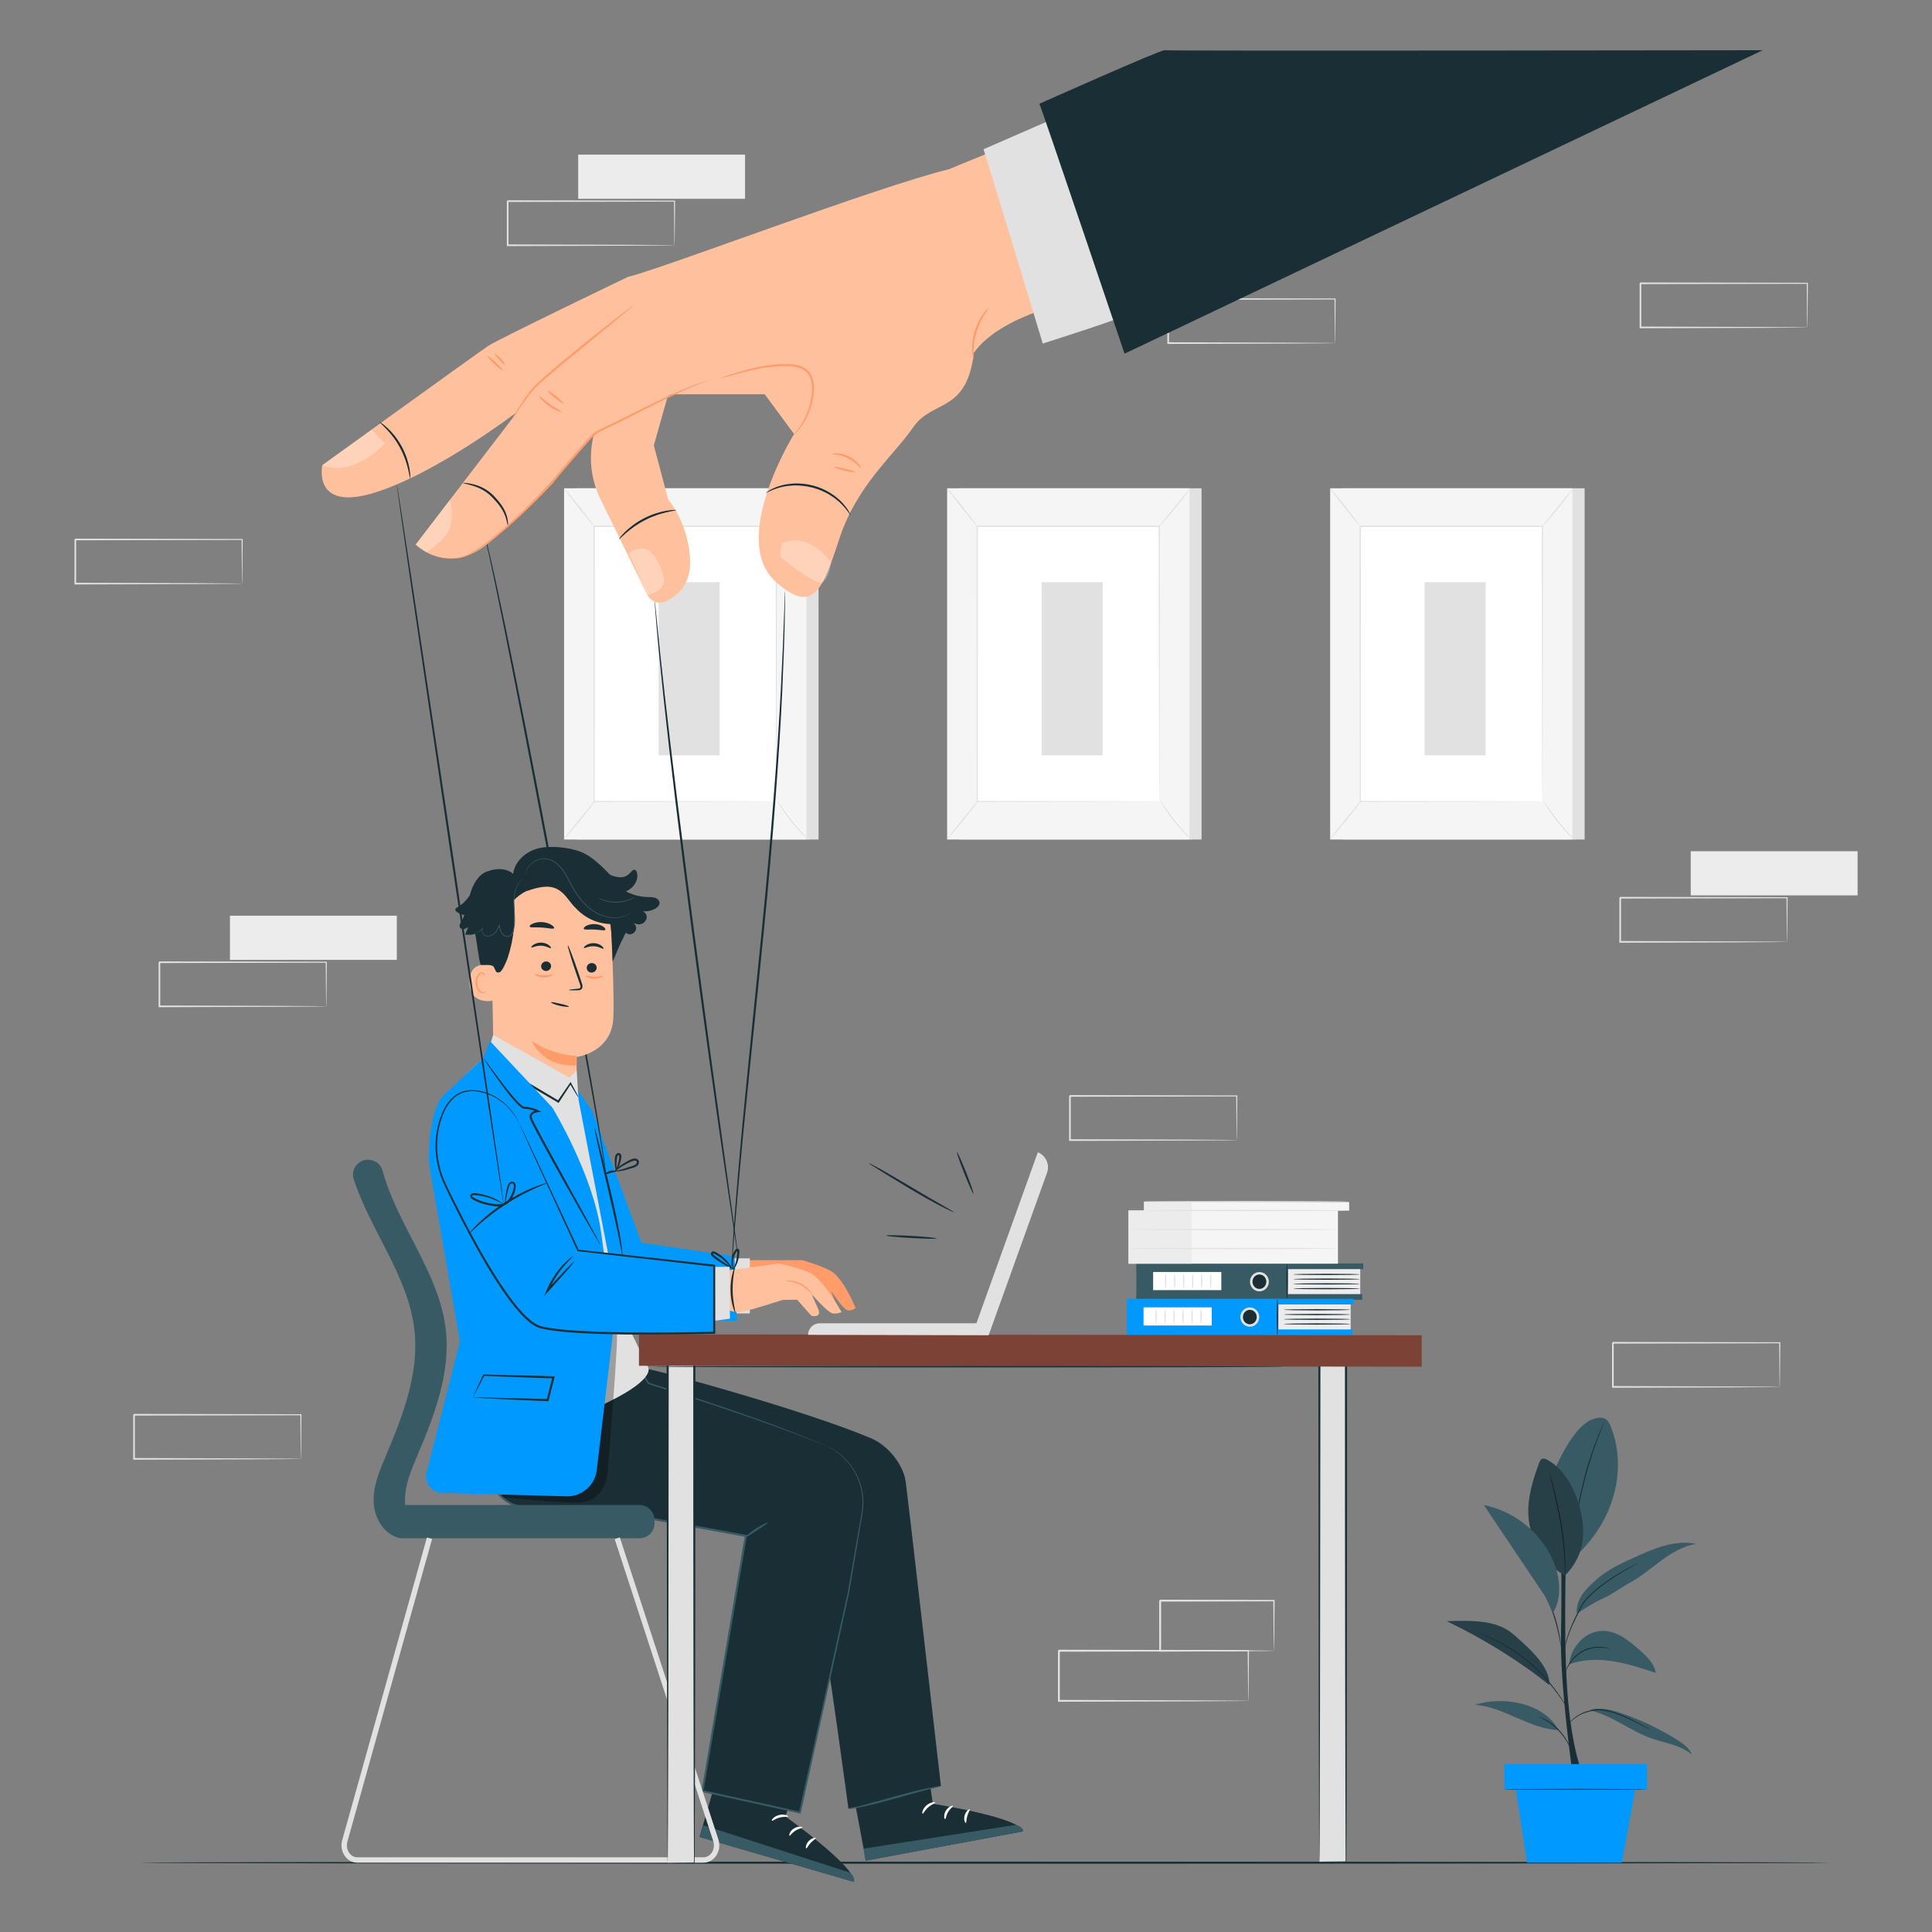 <?xml version="1.0" encoding="UTF-8"?>
<svg id="Layer_2" data-name="Layer 2" xmlns="http://www.w3.org/2000/svg" viewBox="0 0 1000 1000">
  <rect x="0" y="0" width="1000" height="1000" fill="#808080" stroke="none"/>
  <defs>
    <style>
      .cls-1, .cls-2, .cls-3, .cls-4, .cls-5, .cls-6, .cls-7, .cls-8, .cls-9, .cls-10, .cls-11, .cls-12, .cls-13 {
        stroke-width: 0px;
      }

      .cls-1, .cls-13 {
        fill: #000;
      }

      .cls-2 {
        fill: #e1e1e1;
      }

      .cls-3, .cls-14, .cls-13 {
        opacity: .3;
      }

      .cls-3, .cls-11 {
        fill: #fff;
      }

      .cls-4 {
        fill: #ffc19d;
      }

      .cls-5 {
        fill: #09f;
      }

      .cls-6 {
        fill: #f5f5f5;
      }

      .cls-7 {
        fill: #ff9c6a;
      }

      .cls-8 {
        fill: #7c4235;
      }

      .cls-9 {
        fill: #ececec;
      }

      .cls-10 {
        fill: #375a64;
      }

      .cls-12 {
        fill: #1a2e35;
      }
    </style>
  </defs>
  <g>
    <rect class="cls-2" x="694.78" y="252.74" width="125.42" height="181.79"/>
    <rect class="cls-6" x="688.49" y="252.74" width="125.42" height="181.79"/>
    <g>
      <rect class="cls-11" x="704.08" y="272.43" width="94.25" height="142.41"/>
      <path class="cls-2" d="M798.33,414.84s-.01-.24-.02-.7c0-.47-.01-1.14-.02-2.02,0-1.79-.02-4.41-.04-7.81-.02-6.83-.05-16.77-.08-29.34-.04-25.11-.09-60.67-.15-102.55l.31.31c-28.8,0-60.71.02-94.24.03h-.01l.34-.34c-.03,53.72-.05,103.26-.07,142.41l-.27-.27c28.7.06,52.23.11,68.61.14,8.19.03,14.59.05,18.95.07,2.17.01,3.83.02,4.98.03,1.13,0,1.72.03,1.72.03,0,0-.55.02-1.66.03-1.13,0-2.78.02-4.92.03-4.35.02-10.73.04-18.89.07-16.41.03-40,.08-68.77.14h-.27s0-.27,0-.27c-.02-39.15-.04-88.69-.07-142.41v-.34s.34,0,.34,0h.01c33.54.01,65.45.02,94.24.03h.31s0,.31,0,.31c-.06,41.96-.12,77.59-.15,102.75-.04,12.53-.06,22.46-.08,29.27-.02,3.37-.03,5.97-.04,7.75,0,.86-.01,1.52-.02,1.98,0,.44-.02.66-.02.66Z"/>
    </g>
    <path class="cls-2" d="M814.26,252.74c.07.05-.73,1.23-2.09,3.08-1.36,1.85-3.29,4.37-5.49,7.09-2.2,2.72-4.26,5.13-5.78,6.84-1.52,1.71-2.51,2.73-2.57,2.67-.07-.06.8-1.19,2.23-2.97,1.57-1.94,3.5-4.32,5.63-6.96,2.13-2.64,4.06-5.02,5.63-6.96,1.45-1.78,2.37-2.86,2.44-2.8Z"/>
    <g>
      <path class="cls-11" d="M798.81,414.38c4.68,7.44,10.21,14.36,16.44,20.56"/>
      <path class="cls-2" d="M815.25,434.94c-.06.06-1.18-.91-2.87-2.61-1.69-1.7-3.92-4.14-6.2-6.99-2.28-2.86-4.17-5.57-5.46-7.59-1.29-2.02-1.99-3.32-1.91-3.37.08-.05.93,1.16,2.31,3.1,1.38,1.94,3.33,4.59,5.59,7.43,2.27,2.84,4.43,5.31,6.02,7.09,1.59,1.78,2.59,2.87,2.51,2.94Z"/>
    </g>
    <g>
      <path class="cls-11" d="M688.47,434.39c5.48-6.76,10.95-13.51,16.43-20.27"/>
      <path class="cls-2" d="M704.9,414.12c.15.12-3.41,4.75-7.95,10.35-4.54,5.6-8.33,10.04-8.48,9.92-.15-.12,3.41-4.75,7.95-10.35,4.54-5.6,8.33-10.04,8.48-9.92Z"/>
    </g>
    <path class="cls-2" d="M688.49,252.74c.15-.12,3.72,4.15,7.97,9.53,4.26,5.38,7.59,9.84,7.44,9.96s-3.72-4.15-7.97-9.53c-4.26-5.38-7.59-9.84-7.44-9.96Z"/>
    <rect class="cls-2" x="737.4" y="301.35" width="31.56" height="89.61"/>
  </g>
  <g>
    <rect class="cls-2" x="496.52" y="252.74" width="125.42" height="181.79"/>
    <rect class="cls-6" x="490.23" y="252.74" width="125.42" height="181.79"/>
    <g>
      <rect class="cls-11" x="505.82" y="272.43" width="94.25" height="142.41"/>
      <path class="cls-2" d="M600.07,414.84s-.01-.24-.02-.7c0-.47-.01-1.14-.02-2.02,0-1.79-.02-4.41-.04-7.81-.02-6.83-.05-16.77-.08-29.34-.04-25.11-.09-60.67-.15-102.55l.31.31c-28.8,0-60.71.02-94.24.03h-.01l.34-.34c-.03,53.72-.05,103.26-.07,142.41l-.27-.27c28.7.06,52.23.11,68.61.14,8.19.03,14.59.05,18.95.07,2.17.01,3.83.02,4.98.03,1.13,0,1.72.03,1.72.03,0,0-.55.02-1.66.03-1.13,0-2.78.02-4.92.03-4.35.02-10.73.04-18.89.07-16.41.03-40,.08-68.77.14h-.27s0-.27,0-.27c-.02-39.15-.04-88.69-.07-142.41v-.34s.34,0,.34,0h.01c33.54.01,65.45.02,94.24.03h.31s0,.31,0,.31c-.06,41.96-.12,77.59-.15,102.75-.04,12.53-.06,22.46-.08,29.27-.02,3.37-.03,5.97-.04,7.75,0,.86-.01,1.52-.02,1.98,0,.44-.02.66-.02.66Z"/>
    </g>
    <path class="cls-2" d="M616,252.74c.07.05-.73,1.23-2.09,3.08-1.36,1.85-3.29,4.37-5.49,7.09-2.2,2.72-4.26,5.13-5.78,6.84-1.52,1.71-2.51,2.73-2.57,2.67-.07-.06.8-1.19,2.23-2.97,1.57-1.94,3.5-4.32,5.63-6.96,2.13-2.64,4.06-5.02,5.63-6.96,1.45-1.78,2.37-2.86,2.44-2.8Z"/>
    <g>
      <path class="cls-11" d="M600.55,414.38c4.68,7.44,10.21,14.36,16.44,20.56"/>
      <path class="cls-2" d="M616.99,434.94c-.06.06-1.18-.91-2.87-2.61-1.69-1.7-3.92-4.14-6.2-6.99-2.28-2.86-4.17-5.57-5.46-7.59-1.29-2.02-1.99-3.32-1.91-3.37.08-.05.93,1.16,2.31,3.1,1.38,1.94,3.33,4.59,5.59,7.43,2.27,2.84,4.43,5.31,6.02,7.09,1.59,1.78,2.59,2.87,2.51,2.94Z"/>
    </g>
    <g>
      <path class="cls-11" d="M490.21,434.39c5.48-6.76,10.95-13.51,16.43-20.27"/>
      <path class="cls-2" d="M506.64,414.12c.15.12-3.41,4.75-7.95,10.35-4.54,5.6-8.33,10.04-8.48,9.92-.15-.12,3.41-4.75,7.95-10.35,4.54-5.6,8.33-10.04,8.48-9.92Z"/>
    </g>
    <path class="cls-2" d="M490.23,252.74c.15-.12,3.72,4.15,7.97,9.53,4.26,5.38,7.59,9.84,7.44,9.96s-3.72-4.15-7.97-9.53c-4.26-5.38-7.59-9.84-7.44-9.96Z"/>
    <rect class="cls-2" x="539.14" y="301.35" width="31.56" height="89.61"/>
  </g>
  <g>
    <rect class="cls-2" x="298.26" y="252.74" width="125.42" height="181.79"/>
    <rect class="cls-6" x="291.97" y="252.74" width="125.42" height="181.79"/>
    <g>
      <rect class="cls-11" x="307.56" y="272.43" width="94.25" height="142.41"/>
      <path class="cls-2" d="M401.81,414.84s-.01-.24-.02-.7c0-.47-.01-1.14-.02-2.02,0-1.79-.02-4.41-.04-7.81-.02-6.83-.05-16.77-.08-29.34-.04-25.11-.09-60.67-.15-102.55l.31.31c-28.8,0-60.71.02-94.24.03h-.01l.34-.34c-.03,53.72-.05,103.26-.07,142.41l-.27-.27c28.7.06,52.23.11,68.61.14,8.19.03,14.59.05,18.95.07,2.17.01,3.83.02,4.98.03,1.13,0,1.72.03,1.72.03,0,0-.55.02-1.66.03-1.13,0-2.78.02-4.92.03-4.35.02-10.73.04-18.89.07-16.41.03-40,.08-68.77.14h-.27s0-.27,0-.27c-.02-39.15-.04-88.69-.07-142.41v-.34s.34,0,.34,0h.01c33.54.01,65.45.02,94.24.03h.31s0,.31,0,.31c-.06,41.96-.12,77.59-.15,102.75-.04,12.53-.06,22.46-.08,29.27-.02,3.37-.03,5.97-.04,7.75,0,.86-.01,1.52-.02,1.98,0,.44-.02.66-.02.66Z"/>
    </g>
    <path class="cls-2" d="M417.74,252.74c.07.05-.73,1.23-2.09,3.08-1.36,1.85-3.29,4.37-5.49,7.09-2.2,2.72-4.26,5.13-5.78,6.84-1.52,1.71-2.51,2.73-2.57,2.67-.07-.06.8-1.19,2.23-2.97,1.57-1.94,3.5-4.32,5.63-6.96,2.13-2.64,4.06-5.02,5.63-6.96,1.45-1.78,2.37-2.86,2.44-2.8Z"/>
    <g>
      <path class="cls-11" d="M402.29,414.38c4.68,7.44,10.21,14.36,16.44,20.56"/>
      <path class="cls-2" d="M418.73,434.94c-.06.06-1.18-.91-2.87-2.61-1.69-1.7-3.92-4.14-6.2-6.99-2.28-2.86-4.17-5.57-5.46-7.59-1.29-2.02-1.99-3.32-1.91-3.37.08-.05.93,1.16,2.31,3.1,1.38,1.94,3.33,4.59,5.59,7.43,2.27,2.84,4.43,5.31,6.02,7.09,1.59,1.78,2.59,2.87,2.51,2.94Z"/>
    </g>
    <g>
      <path class="cls-11" d="M291.95,434.39c5.48-6.76,10.95-13.51,16.43-20.27"/>
      <path class="cls-2" d="M308.38,414.12c.15.12-3.41,4.75-7.95,10.35-4.54,5.6-8.33,10.04-8.48,9.92-.15-.12,3.41-4.75,7.95-10.35,4.54-5.6,8.33-10.04,8.48-9.92Z"/>
    </g>
    <path class="cls-2" d="M291.97,252.74c.15-.12,3.72,4.15,7.97,9.53,4.26,5.38,7.59,9.84,7.44,9.96-.15.12-3.72-4.15-7.97-9.53-4.26-5.38-7.59-9.84-7.44-9.96Z"/>
    <rect class="cls-2" x="340.88" y="301.35" width="31.56" height="89.61"/>
  </g>
  <path class="cls-2" d="M921.17,717.86s-.02-.15-.03-.42c0-.31-.02-.69-.03-1.17-.02-1.08-.04-2.57-.06-4.5-.03-3.94-.08-9.61-.15-16.76l.27.27c-19.72.04-51.08.1-86.36.17.19-.2-.44.44.44-.44h0v1.46s0,1.46,0,1.46c0,.97,0,1.95,0,2.91,0,1.94,0,3.86,0,5.77,0,3.81,0,7.56,0,11.24l-.43-.43c24.59.08,46.11.15,61.55.2,7.69.05,13.86.09,18.17.12,2.1.02,3.74.04,4.91.06.53.01.95.02,1.29.03.29,0,.45.02.46.03,0,0-.13.02-.4.03-.32,0-.73.02-1.23.03-1.15.01-2.76.03-4.82.06-4.29.03-10.42.07-18.07.12-15.51.05-37.14.12-61.85.2h-.43s0-.43,0-.43c0-3.67,0-7.42,0-11.24,0-1.91,0-3.83,0-5.77,0-.97,0-1.94,0-2.91v-1.46s0-.73,0-.73v-.71h0v-.02c.88-.88.25-.24.45-.44,35.28.07,66.64.13,86.36.17h.27s0,.27,0,.27c-.06,7.22-.11,12.94-.15,16.92-.03,1.9-.05,3.38-.07,4.44-.01.46-.02.83-.03,1.13,0,.25-.02.37-.03.36Z"/>
  <path class="cls-2" d="M691,177.59s-.02-.15-.03-.42c0-.31-.02-.69-.03-1.17-.02-1.08-.04-2.57-.06-4.5-.03-3.94-.08-9.62-.15-16.76l.27.27c-19.72.04-51.08.1-86.36.17.19-.2-.44.44.44-.44h0v1.46s0,1.46,0,1.46c0,.97,0,1.95,0,2.91,0,1.94,0,3.86,0,5.77,0,3.81,0,7.56,0,11.24l-.43-.43c24.59.08,46.11.15,61.55.2,7.69.05,13.86.09,18.17.12,2.1.02,3.74.04,4.91.06.53.01.95.02,1.28.03.29,0,.45.02.46.03,0,0-.13.02-.4.03-.32,0-.73.02-1.23.03-1.15.01-2.76.03-4.82.06-4.29.03-10.42.07-18.07.12-15.51.05-37.14.12-61.85.2h-.43s0-.43,0-.43c0-3.67,0-7.43,0-11.24,0-1.91,0-3.83,0-5.77,0-.97,0-1.94,0-2.91v-1.46s0-.73,0-.73v-.71h0v-.02c.88-.88.25-.24.45-.44,35.28.07,66.64.13,86.36.17h.27s0,.27,0,.27c-.06,7.22-.11,12.94-.15,16.92-.03,1.9-.05,3.38-.07,4.44-.01.46-.02.83-.03,1.13,0,.25-.02.37-.03.36Z"/>
  <path class="cls-2" d="M155.73,755.11s-.02-.15-.03-.42c0-.31-.02-.69-.03-1.17-.02-1.08-.04-2.57-.06-4.5-.03-3.94-.08-9.61-.15-16.76l.27.27c-19.72.04-51.08.1-86.36.17.19-.2-.44.44.44-.44h0v1.46s0,1.46,0,1.46c0,.97,0,1.95,0,2.91,0,1.94,0,3.86,0,5.77,0,3.81,0,7.56,0,11.24l-.43-.43c24.59.08,46.11.15,61.55.2,7.69.05,13.86.09,18.17.12,2.1.02,3.74.04,4.91.06.53.01.95.02,1.28.03.29,0,.45.02.46.03,0,0-.13.02-.4.03-.32,0-.73.02-1.23.03-1.15.01-2.76.03-4.82.06-4.29.03-10.42.07-18.07.12-15.51.05-37.14.12-61.85.2h-.43s0-.43,0-.43c0-3.67,0-7.42,0-11.24,0-1.91,0-3.83,0-5.77,0-.97,0-1.94,0-2.91v-1.46s0-.73,0-.73v-.71h0v-.02c.88-.88.25-.24.45-.44,35.28.07,66.64.13,86.36.17h.27s0,.27,0,.27c-.06,7.22-.11,12.94-.15,16.92-.03,1.9-.05,3.38-.07,4.44-.01.46-.02.83-.03,1.13,0,.25-.02.37-.03.36Z"/>
  <path class="cls-2" d="M640.14,590.09s-.02-.15-.03-.42c0-.31-.02-.69-.03-1.17-.02-1.08-.04-2.57-.06-4.5-.03-3.94-.09-9.61-.15-16.76l.27.27c-19.72.04-51.08.1-86.36.17.19-.2-.44.44.44-.44h0v2.93c0,.97,0,1.95,0,2.91,0,1.94,0,3.86,0,5.77,0,3.81,0,7.56,0,11.24l-.43-.43c24.59.08,46.11.15,61.55.2,7.69.05,13.86.09,18.17.12,2.1.02,3.74.04,4.91.06.53.01.95.02,1.29.03.29,0,.45.02.45.03,0,0-.13.02-.4.03-.32,0-.73.02-1.23.03-1.15.01-2.76.03-4.82.06-4.29.03-10.42.07-18.07.12-15.51.05-37.14.12-61.85.2h-.43s0-.43,0-.43c0-3.67,0-7.42,0-11.24,0-1.91,0-3.83,0-5.77,0-.97,0-1.94,0-2.91v-1.46s0-.73,0-.73v-.71h0v-.02c.88-.88.25-.24.45-.44,35.28.07,66.64.13,86.36.17h.27s0,.27,0,.27c-.06,7.22-.11,12.94-.15,16.92-.03,1.9-.05,3.38-.07,4.44-.01.46-.02.83-.03,1.13,0,.25-.02.37-.03.36Z"/>
  <path class="cls-2" d="M935.44,169.47s-.02-.15-.03-.42c0-.31-.02-.69-.03-1.17-.02-1.08-.04-2.57-.06-4.5-.03-3.94-.08-9.61-.15-16.76l.27.27c-19.72.04-51.08.1-86.36.17.19-.2-.44.44.44-.44h0v1.46s0,1.46,0,1.46c0,.97,0,1.95,0,2.91,0,1.94,0,3.86,0,5.77,0,3.81,0,7.56,0,11.24l-.43-.43c24.59.08,46.11.15,61.55.2,7.69.05,13.86.09,18.17.12,2.1.02,3.74.04,4.91.06.53.01.95.02,1.29.03.29,0,.45.02.46.03,0,0-.13.02-.4.03-.32,0-.73.02-1.23.03-1.15.01-2.76.03-4.82.06-4.29.03-10.42.07-18.07.12-15.51.05-37.14.12-61.85.2h-.43s0-.43,0-.43c0-3.67,0-7.42,0-11.24,0-1.91,0-3.83,0-5.77,0-.97,0-1.94,0-2.91v-1.46s0-.73,0-.73v-.71h0v-.02c.88-.88.25-.24.45-.44,35.28.07,66.64.13,86.36.17h.27s0,.27,0,.27c-.06,7.22-.11,12.94-.15,16.92-.03,1.9-.05,3.38-.07,4.44-.01.46-.02.83-.03,1.13,0,.25-.02.37-.03.36Z"/>
  <path class="cls-2" d="M125.32,302.07s-.02-.15-.03-.42c0-.31-.02-.69-.03-1.17-.02-1.08-.04-2.57-.06-4.5-.03-3.94-.09-9.62-.15-16.76l.27.27c-19.72.04-51.08.1-86.36.17.19-.2-.44.44.44-.44h0v2.93c0,.97,0,1.95,0,2.91,0,1.94,0,3.86,0,5.77,0,3.81,0,7.56,0,11.24l-.43-.43c24.59.08,46.11.15,61.55.2,7.69.05,13.86.09,18.17.12,2.1.02,3.74.04,4.91.06.53.01.95.02,1.29.03.29,0,.45.02.46.03,0,0-.13.02-.4.03-.32,0-.73.02-1.23.03-1.15.01-2.76.03-4.82.06-4.29.03-10.42.07-18.07.12-15.51.05-37.14.12-61.85.2h-.43s0-.43,0-.43c0-3.67,0-7.42,0-11.24,0-1.91,0-3.83,0-5.77,0-.97,0-1.94,0-2.91v-1.46s0-.73,0-.73v-.71h0v-.02c.88-.88.25-.24.45-.44,35.28.07,66.64.13,86.36.17h.27s0,.27,0,.27c-.06,7.22-.11,12.94-.15,16.92-.03,1.9-.05,3.38-.07,4.44-.01.46-.02.83-.03,1.13,0,.25-.02.37-.03.36Z"/>
  <g>
    <path class="cls-2" d="M646.12,880.36s-.02-.17-.03-.47c0-.35-.02-.79-.03-1.33-.02-1.22-.04-2.92-.07-5.11-.04-4.48-.1-10.92-.17-19.03l.3.3c-22.39.04-58,.12-98.05.2.22-.22-.5.5.49-.5h0v.83s0,.83,0,.83v1.66c0,1.11,0,2.21,0,3.31,0,2.2,0,4.38,0,6.55,0,4.33,0,8.59,0,12.76l-.49-.49c27.92.09,52.35.17,69.88.22,8.73.06,15.73.11,20.63.14,2.38.03,4.24.05,5.58.06.6.01,1.08.02,1.46.03.33.01.51.02.52.03.01.01-.14.02-.45.03-.36,0-.82.02-1.4.03-1.31.02-3.14.04-5.47.06-4.87.03-11.83.08-20.51.14-17.61.06-42.16.13-70.22.22h-.49s0-.49,0-.49c0-4.17,0-8.43,0-12.76,0-2.16,0-4.35,0-6.55,0-1.1,0-2.2,0-3.31v-1.66s0-.83,0-.83v-.81h0v-.02c1-1,.28-.28.51-.5,40.05.08,75.66.15,98.05.2h.31s0,.3,0,.3c-.07,8.19-.13,14.69-.17,19.21-.03,2.15-.06,3.83-.07,5.04-.01.52-.02.94-.03,1.28-.01.28-.02.42-.03.41Z"/>
    <path class="cls-2" d="M659.41,854.42s-.03-.18-.04-.49c-.01-.37-.02-.82-.04-1.37-.02-1.28-.05-3.01-.09-5.2-.05-4.55-.11-10.97-.19-18.87l.36.36c-15.26.04-36.03.09-58.91.14-.45.45.6-.61.5-.5h0v3.39c0,1.13,0,2.25,0,3.36,0,2.23,0,4.43,0,6.6,0,4.34-.01,8.55-.02,12.58l-.48-.47c17.01.09,31.65.17,42.14.23,5.18.06,9.32.1,12.28.13,1.38.02,2.48.04,3.31.06.76.02,1.16.04,1.18.06.02.02-.35.04-1.07.06-.81.01-1.87.04-3.21.06-2.93.03-7.04.08-12.17.13-10.57.06-25.33.13-42.47.23h-.48s0-.48,0-.48c0-4.03-.01-8.24-.02-12.58,0-2.17,0-4.37,0-6.6,0-1.11,0-2.24,0-3.36v-1.7s0-.85,0-.85v-.83h0v-.02c-.11.11.95-.95.5-.5,22.88.05,43.65.1,58.91.14h.36s0,.36,0,.36c-.08,7.99-.15,14.49-.19,19.09-.04,2.16-.07,3.86-.09,5.12-.03,1.16-.05,1.76-.08,1.73Z"/>
  </g>
  <g>
    <rect class="cls-9" x="875.12" y="440.59" width="86.37" height="22.85"/>
    <path class="cls-2" d="M924.96,487.5s-.02-.15-.03-.42c0-.31-.02-.69-.03-1.17-.02-1.08-.04-2.57-.06-4.5-.03-3.94-.08-9.61-.15-16.76l.27.27c-19.72.04-51.08.1-86.36.17.19-.2-.44.44.44-.44h0v1.46s0,1.47,0,1.47c0,.97,0,1.95,0,2.91,0,1.94,0,3.86,0,5.77,0,3.81,0,7.56,0,11.24l-.43-.43c24.59.08,46.11.15,61.55.2,7.69.05,13.86.09,18.17.12,2.1.02,3.74.04,4.91.06.53.01.95.02,1.28.03.29,0,.45.02.46.03,0,0-.13.02-.4.03-.32,0-.73.02-1.23.03-1.15.01-2.76.03-4.82.06-4.29.03-10.42.07-18.07.12-15.51.05-37.14.12-61.85.2h-.43s0-.43,0-.43c0-3.67,0-7.42,0-11.24,0-1.91,0-3.83,0-5.77,0-.97,0-1.94,0-2.91v-2.91h0v-.02c.88-.88.25-.24.45-.44,35.28.07,66.64.13,86.36.17h.27s0,.27,0,.27c-.06,7.22-.11,12.94-.15,16.92-.03,1.9-.05,3.38-.07,4.44-.01.46-.02.83-.03,1.13,0,.25-.02.37-.03.36Z"/>
  </g>
  <g>
    <rect class="cls-9" x="119.02" y="473.97" width="86.37" height="22.85"/>
    <path class="cls-2" d="M168.86,520.89s-.02-.15-.03-.42c0-.31-.02-.69-.03-1.17-.02-1.08-.04-2.57-.06-4.5-.03-3.94-.09-9.61-.15-16.76l.27.27c-19.72.04-51.08.1-86.36.17.19-.2-.44.44.44-.44h0v1.46s0,1.46,0,1.46c0,.97,0,1.95,0,2.91,0,1.94,0,3.86,0,5.77,0,3.81,0,7.56,0,11.24l-.43-.43c24.59.08,46.11.15,61.55.2,7.69.05,13.86.09,18.17.12,2.1.02,3.74.04,4.91.06.53.01.95.02,1.29.03.29,0,.45.02.46.03,0,0-.13.02-.4.03-.32,0-.73.02-1.23.03-1.15.01-2.76.03-4.82.06-4.29.03-10.42.07-18.07.12-15.51.05-37.14.12-61.85.2h-.43s0-.43,0-.43c0-3.67,0-7.42,0-11.24,0-1.91,0-3.83,0-5.77,0-.97,0-1.94,0-2.91v-1.46s0-.73,0-.73v-.71h0v-.02c.88-.88.25-.24.45-.44,35.28.07,66.64.13,86.36.17h.27s0,.27,0,.27c-.06,7.22-.11,12.94-.15,16.92-.03,1.9-.05,3.38-.07,4.44-.01.46-.02.83-.03,1.13,0,.25-.02.37-.03.36Z"/>
  </g>
  <g>
    <rect class="cls-9" x="299.27" y="80.04" width="86.37" height="22.85"/>
    <path class="cls-2" d="M349.11,126.95s-.02-.15-.03-.42c0-.31-.02-.69-.03-1.17-.02-1.08-.04-2.57-.06-4.5-.03-3.94-.09-9.61-.15-16.76l.27.27c-19.72.04-51.08.1-86.36.17.19-.2-.44.44.44-.44h0v1.46s0,1.46,0,1.46c0,.97,0,1.95,0,2.91,0,1.94,0,3.86,0,5.77,0,3.81,0,7.56,0,11.24l-.43-.43c24.59.08,46.11.15,61.55.2,7.69.05,13.86.09,18.17.12,2.1.02,3.74.04,4.91.06.53.01.95.02,1.29.03.29,0,.45.02.46.03,0,0-.13.02-.4.03-.32,0-.73.02-1.23.03-1.15.01-2.76.03-4.82.06-4.29.03-10.42.07-18.07.12-15.51.05-37.14.12-61.85.2h-.43s0-.43,0-.43c0-3.67,0-7.42,0-11.24,0-1.91,0-3.83,0-5.77,0-.97,0-1.94,0-2.91v-1.46s0-.73,0-.73v-.71h0v-.02c.88-.88.25-.24.45-.44,35.28.07,66.64.13,86.36.17h.27s0,.27,0,.27c-.06,7.22-.11,12.94-.15,16.92-.03,1.9-.05,3.38-.07,4.44-.01.46-.02.83-.03,1.13,0,.25-.02.37-.03.36Z"/>
  </g>
  <path class="cls-12" d="M947.34,964.13c0,.3-195.83.55-437.35.55s-437.39-.24-437.39-.55,195.79-.55,437.39-.55,437.35.24,437.35.55Z"/>
  <g>
    <g>
      <path class="cls-12" d="M814.06,918.72s-6.64-45.68-6.09-72.25-.03-56.47-.03-56.47h3.06s-2.07,52.75.18,84.56c2.25,31.79,8.2,44.16,8.2,44.16h-5.32"/>
      <path class="cls-10" d="M833.84,738.61c-.62-1.56-1.37-3.19-2.79-4.08-1.94-1.23-4.49-.72-6.66.05-9.25,3.27-17.45,20.52-21.19,29.59l12.28,41.38c22.17-20.56,26-47.54,18.35-66.93Z"/>
      <path class="cls-12" d="M830.34,736.2s-.05.19-.18.54c-.16.4-.36.9-.6,1.51-.54,1.3-1.29,3.2-2.2,5.55-1.81,4.7-4.11,11.27-6.17,18.67-2.05,7.41-3.46,14.22-4.34,19.18-.44,2.48-.77,4.49-.98,5.88-.11.65-.19,1.18-.26,1.6-.07.37-.11.56-.13.55-.02,0,0-.2.02-.57.04-.42.1-.96.17-1.62.15-1.4.43-3.43.82-5.92.78-4.98,2.14-11.83,4.2-19.26,2.07-7.42,4.43-13.99,6.33-18.66.95-2.34,1.75-4.21,2.35-5.49.28-.6.51-1.08.69-1.47.16-.33.26-.51.27-.5Z"/>
      <path class="cls-10" d="M810.03,815.46c-11.51-6.36-18.29-18.33-18.93-31.46-.44-9.18,2.38-18.19,5.58-26.81.28-.75.61-1.55,1.3-1.95.97-.55,2.17-.06,3.14.49,8.36,4.76,13.43,13.84,16.13,23.08,1.79,6.15,2.72,12.63,1.89,18.98-.83,6.35-4.46,13.26-9.11,17.67"/>
      <path class="cls-12" d="M810.03,815.46s-.03-.19-.05-.55c0-.42-.02-.94-.03-1.59,0-1.38-.06-3.37-.17-5.83-.22-4.92-.87-11.7-2.14-19.12-1.28-7.41-2.83-14.05-3.97-18.84-.56-2.35-1.02-4.27-1.36-5.68-.14-.63-.26-1.14-.35-1.55-.08-.36-.11-.54-.09-.55.02,0,.08.18.19.52.12.4.27.91.45,1.53.38,1.33.9,3.25,1.52,5.64,1.23,4.78,2.84,11.41,4.12,18.85,1.27,7.43,1.86,14.25,2,19.19.07,2.47.07,4.47.01,5.85-.03.64-.05,1.17-.06,1.59-.02.36-.04.55-.06.55Z"/>
      <g class="cls-14">
        <path class="cls-1" d="M810.03,815.46c-11.51-6.36-18.29-18.33-18.93-31.46-.44-9.18,2.38-18.19,5.58-26.81.28-.75.61-1.55,1.3-1.95.97-.55,2.17-.06,3.14.49,8.36,4.76,13.43,13.84,16.13,23.08,1.79,6.15,2.72,12.63,1.89,18.98-.83,6.35-4.46,13.26-9.11,17.67"/>
      </g>
      <path class="cls-10" d="M823.02,885.35c11.33,2.49,20.66,10.48,31.59,14.37,7.23,2.57,15.41,3.48,21.18,8.54-1.39-3.5-4.67-5.83-7.86-7.82-8.99-5.61-18.61-10.21-28.63-13.67-5.14-1.78-10.72-3.26-15.96-1.8"/>
      <path class="cls-10" d="M806.64,895.44c-14.19-.23-29.13-12.31-43.25-13.03,14.78-4.77,35.94-.87,43.25,13.03"/>
      <path class="cls-10" d="M812.18,861.41c7.2-2.6,15.11-2.72,22.68-1.54,7.57,1.18,14.88,3.6,22.14,6.02-.73-4.92-4.71-8.62-8.46-11.9-2.82-2.47-5.66-4.95-8.89-6.83-3.23-1.89-6.92-3.17-10.66-3.01-4.51.19-8.81,2.52-11.77,5.93s-4.55,6.85-5.04,11.34"/>
      <path class="cls-10" d="M783.07,845.74c-8.93-7.63-22.46-6.88-34.2-6.62,18.05,8.63,37.5,20.46,53.04,33.05.48-8.3-7.56-16.8-18.84-26.44Z"/>
      <g class="cls-14">
        <path class="cls-1" d="M783.07,845.74c-8.93-7.63-22.46-6.88-34.2-6.62,18.05,8.63,37.5,20.46,53.04,33.05.48-8.3-7.56-16.8-18.84-26.44Z"/>
      </g>
      <path class="cls-10" d="M816.2,835.22c4.49-2.99,9.03-5.85,13.73-7.98,4.7-2.14,9.09-5.54,13.63-8,5.89-3.19,10.99-7.62,16.39-11.57,5.4-3.95,11.34-7.52,17.95-8.57-5.39-1.11-11.03-.51-16.34.94-5.31,1.45-10.36,3.72-15.38,5.98-6.97,3.14-14.05,6.35-19.75,11.45-5.7,5.09-10.84,10.12-10.24,17.74"/>
      <path class="cls-12" d="M854.35,895.44s-.16-.05-.45-.19c-.34-.17-.74-.39-1.24-.64-1.07-.57-2.6-1.41-4.53-2.38-.96-.5-2.02-1.03-3.17-1.57-1.14-.57-2.37-1.12-3.68-1.69-2.62-1.12-5.55-2.29-8.74-3.04-3.18-.78-6.35-.95-9.1-.23-1.39.34-2.69.67-3.86,1.15-1.17.47-2.21,1.03-3.11,1.6-1.82,1.14-3.09,2.36-3.91,3.23-.82.88-1.22,1.42-1.26,1.39-.01-.01.07-.15.25-.42.18-.27.46-.64.86-1.11.79-.92,2.04-2.2,3.86-3.4.91-.6,1.96-1.19,3.15-1.69,1.18-.51,2.52-.87,3.91-1.22,2.81-.77,6.11-.6,9.32.19,3.24.77,6.18,1.96,8.81,3.11,1.31.58,2.55,1.16,3.68,1.74,1.15.56,2.2,1.11,3.15,1.63,1.92,1.01,3.43,1.91,4.47,2.53.48.29.87.53,1.19.72.27.17.41.27.4.28Z"/>
      <path class="cls-12" d="M796.06,888.41s.33.06.89.26c.56.19,1.36.53,2.31,1,1.91.94,4.42,2.55,6.78,4.81,2.35,2.27,4.06,4.71,5.08,6.58.51.93.88,1.71,1.1,2.27.22.55.33.86.3.88-.08.04-.61-1.17-1.7-2.97-1.08-1.8-2.8-4.17-5.12-6.4-2.32-2.22-4.75-3.84-6.6-4.86-1.84-1.02-3.07-1.5-3.03-1.58Z"/>
      <path class="cls-12" d="M764.67,845.03s.21.05.6.18c.44.16,1,.36,1.7.61.76.28,1.65.61,2.69.99,1.05.39,2.18.96,3.47,1.53,5.11,2.32,11.91,6.22,18.47,11.77,3.24,2.82,6.16,5.68,8.61,8.48,2.44,2.8,4.5,5.44,6.11,7.75,1.62,2.29,2.85,4.21,3.69,5.53.4.62.72,1.13.97,1.52.22.35.33.54.31.55-.01.01-.15-.16-.4-.49-.25-.33-.61-.82-1.05-1.47-.89-1.29-2.16-3.17-3.82-5.43-1.64-2.27-3.73-4.87-6.17-7.64-2.45-2.77-5.37-5.61-8.59-8.41-6.52-5.51-13.25-9.44-18.3-11.83-1.27-.58-2.39-1.18-3.42-1.59-1.02-.41-1.9-.77-2.65-1.07-.68-.28-1.24-.52-1.67-.69-.38-.16-.58-.26-.57-.27Z"/>
      <path class="cls-12" d="M833.47,853.43s-.41-.02-1.13-.15c-.39-.07-.82-.15-1.3-.24-.51-.1-1.1-.1-1.74-.17-2.55-.18-6.27.03-9.75,1.92-1.76.89-3.23,2.09-4.44,3.29-1.22,1.19-2.15,2.44-2.85,3.53-1.42,2.18-1.86,3.75-1.95,3.72-.03,0,.05-.41.29-1.11.26-.69.66-1.68,1.36-2.81.67-1.13,1.59-2.42,2.82-3.67,1.22-1.25,2.72-2.5,4.53-3.41,3.59-1.96,7.44-2.11,10.02-1.83.65.09,1.25.12,1.76.24.48.12.91.23,1.3.33.71.19,1.1.3,1.09.34Z"/>
      <path class="cls-12" d="M847.73,809.2s-.18.13-.54.33c-.41.22-.93.51-1.58.86-1.38.74-3.36,1.84-5.76,3.25-2.39,1.44-5.22,3.2-8.22,5.35-2.99,2.15-6.21,4.65-9.18,7.69-1.46,1.53-2.81,3.12-3.75,4.86-.93,1.78-1.82,3.51-2.63,5.17-1.64,3.31-2.98,6.36-3.94,8.97-.96,2.62-1.56,4.8-1.92,6.32-.36,1.52-.49,2.37-.54,2.37-.02,0,0-.22.06-.63.05-.41.14-1.01.29-1.78.3-1.54.85-3.75,1.77-6.4.93-2.65,2.24-5.73,3.86-9.06.81-1.67,1.69-3.4,2.61-5.19.98-1.82,2.35-3.43,3.83-4.98,3-3.07,6.25-5.58,9.27-7.72,3.03-2.14,5.88-3.87,8.31-5.28,2.44-1.38,4.45-2.43,5.85-3.12.67-.32,1.21-.58,1.63-.78.37-.17.57-.26.58-.24Z"/>
      <path class="cls-12" d="M807.95,852.15s-.13-.42-.28-1.2c-.17-.88-.37-1.97-.62-3.28-.54-2.76-1.37-6.57-2.68-10.65-1.3-4.09-2.89-7.64-4.05-10.21-.55-1.21-1.01-2.23-1.38-3.04-.32-.72-.49-1.13-.45-1.14s.25.36.63,1.05c.38.69.91,1.71,1.53,2.97,1.24,2.53,2.9,6.09,4.21,10.2,1.33,4.11,2.1,7.95,2.55,10.74.22,1.39.38,2.53.46,3.31.09.78.12,1.22.09,1.23Z"/>
      <path class="cls-10" d="M806.92,819.88c-.36-5.36-2.1-10.57-4.61-15.32-6.89-13.02-19.83-22.67-34.27-25.56,10.58,15.76,21.15,31.53,31.73,47.29l4.1,8.44c2.8-4.59,3.42-9.5,3.06-14.86Z"/>
    </g>
    <g>
      <rect class="cls-5" x="778.66" y="913.07" width="73.78" height="13.08"/>
      <polygon class="cls-5" points="784.17 923.56 790.45 964.13 839.43 964.13 846.93 923.56 784.17 923.56"/>
      <path class="cls-12" d="M852.39,926.17c0,.14-16.64.26-37.17.26s-37.17-.12-37.17-.26,16.64-.26,37.17-.26,37.17.12,37.17.26Z"/>
    </g>
  </g>
  <g>
    <path class="cls-12" d="M484.79,641c-.02.3-5.89.21-13.11-.2-7.23-.41-13.07-.99-13.05-1.29.02-.3,5.89-.21,13.11.2,7.22.41,13.07.99,13.05,1.29Z"/>
    <path class="cls-12" d="M493.7,627.39c-.03.07-.7-.19-1.87-.72-1.18-.53-2.85-1.34-4.89-2.4-4.09-2.1-9.64-5.21-15.66-8.79-6.03-3.59-11.43-6.92-15.33-9.34-3.9-2.42-6.3-3.95-6.22-4.08.04-.07.69.23,1.83.81,1.15.59,2.78,1.48,4.78,2.6,4.01,2.25,9.47,5.48,15.49,9.06,6.02,3.58,11.49,6.78,15.47,9.05,3.98,2.28,6.47,3.65,6.4,3.8Z"/>
    <path class="cls-12" d="M495.35,596.4c.28-.11,2.41,4.6,4.76,10.53,2.35,5.93,4.02,10.82,3.74,10.93-.28.11-2.41-4.6-4.76-10.53-2.35-5.93-4.02-10.82-3.74-10.93Z"/>
  </g>
  <g>
    <g>
      <path class="cls-12" d="M419.47,901.76l-12.93,38.43s37.01,26.47,35.35,33.81l-79.79-23.2,17.55-60.73,39.82,11.69Z"/>
      <path class="cls-10" d="M362.11,950.8l2.02-6.05,75.74,24.51s3.12,2.49,2.02,4.74l-79.79-23.2Z"/>
      <path class="cls-11" d="M407.94,940.18c-.12.36-2.12-.03-4.38.59-2.29.57-3.74,1.88-4.06,1.63-.34-.18.89-2.21,3.65-2.92,2.75-.74,4.98.39,4.79.7Z"/>
      <path class="cls-11" d="M415.35,945.88c-.02.38-1.89.52-3.67,1.69-1.82,1.12-2.65,2.71-3.03,2.58-.38-.05-.02-2.28,2.23-3.7,2.23-1.44,4.57-.92,4.48-.57Z"/>
      <path class="cls-11" d="M417.31,956.74c-.38-.02-.38-2.02,1.22-3.75,1.58-1.74,3.65-2,3.73-1.65.13.37-1.37,1.11-2.66,2.54-1.32,1.41-1.89,2.93-2.29,2.85Z"/>
      <path class="cls-11" d="M409.86,931.08c-.26.29-1.9-.74-4.14-1.24-2.23-.54-4.15-.34-4.26-.72-.15-.33,1.93-1.21,4.56-.59,2.64.6,4.12,2.31,3.84,2.54Z"/>
    </g>
    <g>
      <path class="cls-12" d="M332.24,708c3.91,0,82.41,21.23,118.66,36.46,8.79,3.69,16.71,13.68,17.89,22.5,1.67,12.5,18.22,157.5,18.22,157.5l-47.85,11.7s-10.68-79.22-15.01-102.42c-3.32-17.78-3.88-34.94-3.88-34.94l-98.19-42.76,10.15-48.04Z"/>
      <g>
        <path class="cls-12" d="M427.16,748.19c-36.04-15.18-90.01-31.58-91.47-32.2l-13.73-21.69-81.99,18.39,10.91,48.88s6.69,17.05,18.93,18.4c13.1,1.44,54.43,4.1,55.79,4.1s60.5,10.9,60.5,10.9l-22.43,132.11,50.39,11.08,25.11-113.65,7.08-41.38c2.51-14.66-5.37-29.16-19.08-34.93Z"/>
        <path class="cls-10" d="M427.16,748.19s.3.11.86.37c.56.28,1.44.58,2.49,1.23,2.15,1.16,5.27,3.18,8.4,6.77,3.12,3.54,6.27,8.77,7.51,15.6.6,3.4.7,7.16.04,11.07-.65,3.88-1.35,7.99-2.08,12.34-1.47,8.7-3.1,18.33-4.87,28.8-2.27,10.38-4.73,21.59-7.35,33.56-5.26,23.95-11.2,50.94-17.66,80.33l-.1.46-.47-.1c-16.06-3.52-32.92-7.22-50.4-11.05l-.47-.1.08-.48c6.9-40.72,14.47-85.41,22.39-132.11l.44.63c-2.3-.42-4.79-.88-7.29-1.34-11.92-2.18-23.71-4.33-35.36-6.45-5.8-1.04-11.65-2.12-17.32-3.04-5.82-.38-11.6-.75-17.33-1.12-11.48-.79-22.77-1.57-33.84-2.56-2.75-.3-5.55-.34-8.3-1.26-2.7-.91-5.07-2.54-7.1-4.43-4.04-3.84-6.91-8.58-9.06-13.54v-.03s-.02-.05-.02-.05c-3.78-16.97-7.4-33.27-10.88-48.89l-.1-.47.47-.1c30.19-6.74,57.73-12.89,82.01-18.31l.27-.06.15.24c4.85,7.68,9.4,14.89,13.7,21.71l-.16-.14c28.97,9.23,51.96,17.12,67.51,22.99,15.59,5.82,23.81,9.54,23.81,9.54,0,0-.53-.18-1.56-.59-1.05-.42-2.57-1.03-4.57-1.82-4.03-1.59-10.01-3.91-17.82-6.76-15.62-5.76-38.54-13.51-67.66-22.7l-.09-.03-.07-.11c-4.32-6.81-8.89-14-13.76-21.67l.42.17c-24.27,5.47-51.8,11.67-81.97,18.47l.36-.57c3.49,15.61,7.14,31.91,10.94,48.87l-.02-.08c2.08,4.79,4.93,9.48,8.81,13.16,1.95,1.82,4.21,3.34,6.72,4.2,2.49.84,5.3.91,8.05,1.2,11.06.97,22.35,1.75,33.82,2.53,5.74.37,11.53.74,17.35,1.12,5.86.94,11.57,2.01,17.42,3.05,11.64,2.12,23.44,4.28,35.36,6.45,2.5.46,4.99.92,7.29,1.34l.53.1-.09.53c-7.94,46.7-15.54,91.38-22.46,132.1l-.39-.58c17.47,3.85,34.33,7.57,50.38,11.11l-.57.36c6.52-29.37,12.51-56.34,17.82-80.28,2.66-11.96,5.15-23.17,7.45-33.54,1.81-10.46,3.47-20.08,4.98-28.77.75-4.34,1.47-8.46,2.14-12.33.67-3.85.59-7.56.03-10.91-1.18-6.74-4.25-11.94-7.31-15.48-3.07-3.59-6.14-5.64-8.26-6.84-1.03-.66-1.9-.99-2.45-1.29-.56-.28-.83-.44-.83-.44Z"/>
      </g>
      <path class="cls-10" d="M397.35,788.2c.15.27-2.46,1.93-5.63,3.99-3.17,2.06-5.74,3.77-5.93,3.53-.18-.23,2.11-2.35,5.33-4.45,3.22-2.1,6.09-3.34,6.22-3.08Z"/>
    </g>
    <g>
      <path class="cls-7" d="M442.87,677s-6.53-15.86-12.97-19.22c-6.45-3.35-14.66-5.5-14.66-5.5h-28.7l-.28,18.58s4.15,4.16,9.83,3.37c5.68-.79,19.87-4.29,19.87-4.29l7,.38,6.45,8.28s5.24,1.59,3.39-3.36c-1.84-4.96-2.67-7.14-2.67-7.14,0,0,6.2,9.64,8.58,10.09,2.38.44,4.17-1.18,4.17-1.18Z"/>
      <rect class="cls-2" x="379.94" y="651.31" width="8.17" height="28.51"/>
      <path class="cls-5" d="M296.57,560.75l10,14.33,25.46,68.12,48.21,7.14,1.19,33.34-31.45-.64c-15.44,3.04-30.62-5.19-41.9-16.16h0l-4.35-39.74-7.16-66.39Z"/>
      <path class="cls-12" d="M307.75,583.63c.07-.02.35.89.79,2.55.49,1.87,1.09,4.23,1.82,7.03,1.51,5.94,3.56,14.15,5.69,23.26,2.12,9.11,3.88,17.41,4.92,23.46.52,3.03.85,5.49,1.03,7.2.13,1.72.17,2.67.09,2.67-.07,0-.26-.93-.52-2.61-.31-1.68-.76-4.12-1.37-7.11-1.24-5.99-3.11-14.25-5.23-23.35-2.12-9.1-4.06-17.34-5.38-23.33-.66-2.99-1.16-5.42-1.48-7.11-.31-1.69-.45-2.63-.37-2.64Z"/>
      <path class="cls-12" d="M318.68,606.34c-.05.31-1.25.36-2.63.75-1.38.37-2.44.94-2.64.7-.2-.21.72-1.31,2.35-1.75,1.63-.45,2.98.02,2.92.31Z"/>
      <path class="cls-12" d="M317.77,606.49c-.08-.1.98-1.29,3-2.92,1-.84,2.38-1.62,3.84-2.45.75-.42,1.54-.86,2.48-1.19.46-.16.98-.29,1.55-.29.56-.01,1.27.23,1.69.75.08.11.16.22.24.33l.04.05.02.1c.12.55.11,1.21-.18,1.76-.28.55-.74.92-1.17,1.17-.88.51-1.76.73-2.57.95-1.58.38-2.98.96-4.26,1.16-2.5.46-4.04.5-4.07.37-.03-.17,1.5-.47,3.89-1.12,1.19-.28,2.53-.92,4.17-1.38,1.47-.45,3.59-1.09,3.13-2.66l.06.15-.13-.17c-.37-.5-1.26-.42-2.07-.15-.81.26-1.59.67-2.33,1.05-1.51.8-2.83,1.46-3.87,2.2-2.09,1.43-3.35,2.43-3.45,2.29Z"/>
      <path class="cls-12" d="M318.96,606.38c-.14.02-.44-1.06-.65-2.87-.1-.9-.17-1.99-.1-3.21.05-.62.08-1.22.25-1.94.14-.69.83-1.76,2.04-1.53.59.13.95.69,1.04,1.1.11.43.1.81.06,1.17-.08.67-.2,1.3-.34,1.89-.29,1.19-.7,2.21-1.1,3.04-.83,1.65-1.61,2.48-1.72,2.4-.14-.09.41-1.06,1.01-2.71.3-.82.61-1.82.83-2.95.11-.56.2-1.16.26-1.78.07-.57-.1-1.13-.3-1.11-.24-.06-.64.23-.75.75-.14.53-.22,1.18-.28,1.74-.12,1.15-.13,2.2-.13,3.08.01,1.77.03,2.89-.13,2.91Z"/>
    </g>
    <path class="cls-12" d="M313.41,607.79c.13.07,0-1.16-.33-3.37-.33-2.23-.86-5.52-1.58-9.75-1.43-8.46-3.59-20.68-6.31-35.77-5.45-30.19-13.15-71.86-21.83-117.85-8.69-46-16.73-87.61-22.77-117.69-3.02-15.04-5.55-27.19-7.38-35.56-.94-4.14-1.67-7.37-2.18-9.63-.25-1.06-.45-1.88-.6-2.5-.13-.56-.2-.85-.18-.86.02,0,.12.27.29.83.17.61.41,1.43.7,2.47.59,2.18,1.4,5.41,2.38,9.59,1.96,8.35,4.61,20.48,7.72,35.5,6.24,30.04,14.4,71.63,23.09,117.64,8.68,45.99,16.26,87.69,21.52,117.91,2.63,15.11,4.67,27.36,5.97,35.84,1.29,8.46,1.88,13.26,1.49,13.19Z"/>
    <path class="cls-12" d="M378.62,656.21s-.02-.31,0-.91c.03-.65.08-1.53.13-2.66.14-2.39.35-5.83.62-10.22.26-4.44.64-9.87,1.14-16.17.47-6.3,1.02-13.47,1.73-21.39,2.64-31.7,7.3-75.39,12.09-123.67,4.84-48.29,8.14-92.1,9.81-123.85.79-15.88,1.38-28.73,1.64-37.62.17-4.4.29-7.84.38-10.23.05-1.13.1-2.01.13-2.66.03-.6.06-.91.08-.91.02,0,.03.31.03.91,0,.65-.01,1.53-.02,2.66-.04,2.4-.1,5.84-.18,10.24-.13,8.89-.6,21.75-1.29,37.64-1.47,31.77-4.65,75.62-9.49,123.92-4.79,48.29-9.57,91.96-12.4,123.63-.75,7.91-1.36,15.08-1.89,21.37-.55,6.29-1,11.71-1.32,16.15-.35,4.39-.63,7.82-.82,10.21-.1,1.13-.18,2.01-.24,2.65-.06.6-.1.9-.12.9Z"/>
    <path class="cls-12" d="M382.17,651.31s-.08-.29-.18-.87c-.11-.63-.25-1.48-.43-2.57-.36-2.32-.88-5.64-1.54-9.89-1.28-8.66-3.12-21.09-5.38-36.43-4.45-30.77-10.45-73.31-16.62-120.34-6.19-47.05-11.36-89.7-14.63-120.62-1.61-15.46-2.89-27.98-3.57-36.65-.35-4.29-.62-7.64-.81-9.98-.08-1.1-.14-1.96-.18-2.6-.04-.59-.04-.89-.02-.89.02,0,.06.3.14.88.07.63.17,1.49.29,2.59.24,2.33.58,5.68,1.01,9.96.81,8.65,2.21,21.16,3.92,36.61,3.47,30.89,8.76,73.52,14.95,120.57,6.18,47.03,12.05,89.58,16.3,120.38,2.12,15.36,3.84,27.81,5.04,36.48.57,4.26,1.02,7.6,1.33,9.92.14,1.1.24,1.95.32,2.58.07.58.09.88.07.89Z"/>
    <g>
      <path class="cls-12" d="M477.04,893.51l5.78,40.13s44.97,6.95,46.8,14.25l-81.44,15.12-11.71-62.12,40.57-7.38Z"/>
      <path class="cls-10" d="M447.94,963.14l-.92-6.31,78.66-12.26s3.91.82,3.94,3.32l-81.68,15.25Z"/>
      <path class="cls-11" d="M484.07,933c.06.38-1.91.92-3.65,2.5-1.78,1.54-2.5,3.36-2.89,3.28-.38,0-.2-2.37,1.94-4.25,2.12-1.9,4.62-1.9,4.59-1.53Z"/>
      <path class="cls-11" d="M493.25,934.75c.16.35-1.45,1.31-2.51,3.16-1.12,1.82-1.14,3.61-1.54,3.67-.36.13-1.04-2.03.32-4.31,1.35-2.29,3.66-2.89,3.74-2.53Z"/>
      <path class="cls-11" d="M499.9,943.56c-.35.15-1.25-1.64-.6-3.9.63-2.27,2.36-3.43,2.59-3.15.28.27-.73,1.6-1.23,3.47-.55,1.85-.37,3.47-.76,3.58Z"/>
    </g>
    <g>
      <g>
        <path class="cls-4" d="M255.78,562.79l-1.46-75.59c-.98-18.79,9.15-35.02,27.96-35.48l1.74.06c17.52.6,31.65,14.54,32.46,32.05.76,16.29,1.38,34.3.98,43.02-.84,18.04-18.98,20.23-18.98,20.23-.04,0-.03,10.98.01,16.27l-.91,12.46-11.14,2.83-30.65-15.85Z"/>
        <path class="cls-7" d="M298.46,546.46s-11.4.28-23.26-7.75c0,0,5.19,13.76,23.25,12.75v-5Z"/>
        <path class="cls-12" d="M308.83,500.88c0,1.36-1.15,2.49-2.57,2.52-1.42.03-2.58-1.05-2.58-2.41,0-1.36,1.15-2.49,2.57-2.52,1.42-.03,2.58,1.05,2.58,2.42Z"/>
        <path class="cls-12" d="M312.36,491.05c-.33.33-2.23-1.19-5.01-1.27-2.77-.13-4.85,1.23-5.14.88-.14-.15.2-.75,1.11-1.37.89-.61,2.4-1.19,4.13-1.12,1.73.07,3.16.75,3.97,1.43.83.68,1.1,1.3.94,1.45Z"/>
        <path class="cls-12" d="M285.24,500.06c0,1.36-1.15,2.49-2.57,2.51-1.42.03-2.58-1.05-2.58-2.41,0-1.36,1.15-2.49,2.57-2.52,1.42-.03,2.58,1.05,2.58,2.42Z"/>
        <path class="cls-12" d="M285.16,490.77c-.33.33-2.24-1.19-5.01-1.27-2.77-.13-4.85,1.23-5.14.88-.14-.16.2-.75,1.11-1.37.89-.61,2.4-1.19,4.13-1.12,1.73.07,3.16.75,3.97,1.43.83.68,1.1,1.3.94,1.45Z"/>
        <path class="cls-12" d="M294.38,512.42c0-.16,1.73-.4,4.53-.66.71-.05,1.39-.17,1.52-.65.18-.51-.09-1.28-.4-2.12-.61-1.74-1.24-3.56-1.91-5.46-2.65-7.78-4.54-14.16-4.22-14.26.31-.1,2.71,6.11,5.36,13.89.64,1.92,1.24,3.74,1.82,5.49.24.81.67,1.74.27,2.79-.21.52-.74.89-1.2,1-.46.12-.86.12-1.21.13-2.82.06-4.56,0-4.57-.15Z"/>
        <path class="cls-12" d="M286.79,480.41c-.4.69-3.07-.14-6.34-.32-3.27-.25-6.02.23-6.33-.51-.13-.35.44-.97,1.61-1.51,1.16-.53,2.94-.92,4.9-.8,1.96.13,3.67.75,4.75,1.43,1.09.68,1.58,1.37,1.4,1.7Z"/>
        <path class="cls-12" d="M313.28,481.29c-.59.62-2.84-.08-5.55-.16-2.71-.16-5.02.33-5.54-.34-.23-.32.15-.95,1.16-1.53,1-.58,2.67-1.03,4.53-.95,1.87.09,3.47.69,4.4,1.35.95.67,1.25,1.32.99,1.62Z"/>
        <path class="cls-4" d="M255.33,499.99c-.3-.14-12.27-4.09-12.3,8.26-.03,12.35,12.38,9.83,12.4,9.48.02-.35-.1-17.73-.1-17.73Z"/>
        <path class="cls-7" d="M251.66,513.04c-.05-.04-.22.15-.58.32-.36.16-.97.27-1.61.03-1.3-.48-2.4-2.56-2.45-4.78-.03-1.12.21-2.19.61-3.08.38-.9.96-1.53,1.62-1.65.65-.15,1.12.24,1.27.59.16.35.09.59.15.61.03.03.27-.21.17-.72-.05-.25-.19-.54-.48-.77-.3-.24-.73-.37-1.19-.32-.95.06-1.81.94-2.25,1.91-.49.98-.79,2.18-.75,3.44.07,2.49,1.34,4.82,3.13,5.34.87.23,1.59-.03,1.97-.32.38-.3.45-.58.41-.6Z"/>
      </g>
      <g>
        <path class="cls-12" d="M341.28,466.79c-.19-.73-.72-1.33-1.37-1.71-1.41-.84-3.04-.74-4.62-.77-3.92-.08-7.8-1.1-11.29-2.89,1.22-.61,2.36-1.36,3.33-2.32,2-1.98,3.17-5.03,2.26-7.7-.17-.5-.46-1.03-.96-1.18-.8-.25-1.51.54-2.07,1.16-1.85,2.05-3.55,2.92-6.29,2.63-1.7-.18-3.35-.57-4.69-1.41-.05-.06-.1-.12-.15-.17-.64-.67-1.26-1.3-1.88-1.92,0,0,0,0,0,0h0c-4.63-4.62-8.61-7.83-12.72-9.51-6.02-2.45-16.1-3.48-22.39-1.86-6.29,1.62-11.96,6.7-12.86,13.14-3.51-3-8.81-2.99-13.11-1.28l-.11-.05c-4.79,1.68-7.53,6.73-8.96,11.6-.08.27-.15.54-.22.8-1.63,2.56-3.83,4.74-6.46,6.26-.46.27-.99.59-1.05,1.13-.06.53.39.97.82,1.28,1.14.83,2.48,1.37,3.86,1.62-.44,1.16-.96,2.28-1.6,3.35-.54.91-1.19,2-.72,2.96.36.74,1.29,1.04,2.11.93.81-.12,1.53-.56,2.23-1-.54,1.27-1.08,2.55-1.62,3.82,1.73.31,3.52.18,5.2-.33,1,4.57,1.72,13.01,2.89,16.11,3.28.07,4.08-.28,5.73.27,2.13.72,1.3,4.5,4.09,3.44,1.42-.54,3.62-5.9,4.1-7.34,3.19-9.56,4.27-19.82,3.18-29.84,1.99-2.1,4.39-3.82,7.02-5.02l-.21.19c5.06-1.73,10.78-3.43,15.56-1.04,3.71,1.85,5.88,5.72,8.64,8.81,5.24,5.85,11.19,8.99,19.04,9.36.68,5.46.86,14.37,1.1,19.46l4.39-10.17v.04c.36-.6.65-1.2.93-1.8l.1-.18v-.02c.45-.97.88-1.93,1.44-2.89.02.01.03.03.05.04,2.75,2.44,6.82-1.26,4.66-4.23-.43-.59-.94-1.12-1.53-1.55,1.25,1.19,3.13,1.76,4.79,1.26s2.94-2.17,2.81-3.89c-.09-1.18-.93-2.23-1.99-2.7,2.23.18,4.51-.29,6.45-1.39,1.28-.72,2.53-1.91,2.1-3.51Z"/>
        <path class="cls-10" d="M271.26,454.38s-.76.47-1.82,1.65c-1.05,1.17-2.23,3.21-2.8,5.99-.29,1.38-.48,2.93-.48,4.59-.01,1.66.11,3.45.23,5.33.11,1.88.24,3.86.11,5.93-.06,1.03-.19,2.08-.42,3.12-.23,1.03-.51,2.15-1.29,3.03-.62.72-1.66,1.03-2.55.85-.9-.16-1.7-.65-2.29-1.31-1.16-1.36-1.44-3.08-1.72-4.6l.38.05c-.63,1.36-1.27,2.71-2.21,3.78-.93,1.08-2.22,1.79-3.52,1.9-.65.06-1.3-.05-1.86-.33-.57-.28-.98-.75-1.26-1.25-.27-.51-.41-1.07-.38-1.6.03-.54.24-1.04.59-1.4l.19.17c-1.4,1.58-2.88,2.43-3.9,2.9-.51.23-.93.37-1.21.46-.28.08-.43.12-.43.1,0-.01.14-.07.41-.17.27-.11.67-.27,1.17-.52.99-.5,2.42-1.37,3.76-2.94l.19.17c-.61.64-.65,1.77-.13,2.69.26.45.64.87,1.14,1.11.5.25,1.09.34,1.69.28,1.2-.11,2.4-.78,3.27-1.81.89-1.02,1.52-2.33,2.13-3.7l.26-.58.12.63c.28,1.52.58,3.17,1.64,4.4.52.59,1.26,1.03,2.05,1.17.79.16,1.63-.1,2.17-.72.68-.76.96-1.82,1.19-2.83.22-1.02.35-2.05.42-3.06.13-2.03.02-4-.09-5.88-.11-1.88-.22-3.67-.19-5.35.02-1.69.23-3.25.54-4.65.61-2.82,1.86-4.88,2.97-6.03,1.12-1.16,1.94-1.54,1.94-1.54Z"/>
        <path class="cls-10" d="M327.1,472.2s-.05.05-.15.12c-.12.09-.27.2-.45.33-.2.15-.45.32-.77.49-.31.18-.67.39-1.1.57-1.68.79-4.38,1.57-7.74,1.36-3.33-.2-7.33-1.4-10.89-4.07-3.6-2.61-6.75-6.45-9.33-10.84-1.31-2.19-2.37-4.44-3.54-6.52-1.16-2.08-2.45-4-4.02-5.52-1.54-1.53-3.34-2.66-5.19-3.18-.92-.28-1.86-.34-2.74-.33-.89.04-1.74.22-2.52.47-1.56.52-2.82,1.37-3.78,2.25-.96.89-1.61,1.83-2.05,2.64-.83,1.66-.88,2.72-.94,2.71,0,0,0-.06.01-.19.02-.15.05-.33.09-.55.09-.48.3-1.18.69-2.04.43-.83,1.07-1.81,2.04-2.73.96-.92,2.24-1.81,3.84-2.36.8-.27,1.67-.46,2.6-.52.92-.03,1.9.04,2.86.32,1.93.53,3.78,1.69,5.37,3.24,1.61,1.55,2.93,3.5,4.1,5.59,1.19,2.09,2.25,4.33,3.54,6.51,2.55,4.36,5.66,8.15,9.19,10.74,3.5,2.65,7.4,3.85,10.68,4.09,3.31.25,5.97-.48,7.65-1.21,1.7-.75,2.5-1.41,2.54-1.36Z"/>
        <path class="cls-10" d="M328.78,464.27s-.22.18-.65.45c-.43.27-1.09.61-1.92.97-.84.36-1.87.7-3.04.99-1.18.26-2.49.45-3.89.5-1.39.03-2.72-.09-3.91-.28-1.19-.22-2.24-.5-3.09-.81-.86-.31-1.53-.61-1.97-.86-.45-.24-.69-.39-.67-.41.04-.07,1.03.45,2.74.99.85.28,1.89.52,3.06.71,1.17.17,2.47.27,3.84.24,1.36-.05,2.66-.22,3.82-.46,1.15-.26,2.18-.56,3.02-.88,1.68-.63,2.64-1.21,2.68-1.14Z"/>
      </g>
    </g>
    <path class="cls-10" d="M209.76,778.99c-.05-.44-.09-.87-.11-1.31-.37-8.38,3.03-16.41,6.31-24.14,8.78-20.71,17.28-42.68,14.81-65.03-3.26-29.55-25-54-32.75-82.58-.91-3.36-4-5.68-7.5-5.68h0c-5.25,0-9.05,5.08-7.44,10.06,8.64,26.73,28.35,50.17,31.45,78.2,2.47,22.35-6.03,44.32-14.81,65.03-3.28,7.72-6.68,15.76-6.31,24.14.37,8.38,5.76,17.19,14.07,18.53h123.5c4.3,0,7.79-3.48,7.79-7.77v-1.68c0-4.29-3.49-7.77-7.79-7.77h-121.21Z"/>
    <path class="cls-2" d="M184.92,964.13h179.21c2.5,0,4.83-1.23,6.39-3.38,1.79-2.46,2.27-5.7,1.31-8.66l-51.01-156.33-2.66.87,51.01,156.33c.69,2.11.35,4.41-.91,6.15-1.02,1.41-2.53,2.22-4.12,2.22h-179.21c-1.57,0-3.01-.75-4.05-2.12-1.25-1.65-1.66-3.89-1.07-5.97l43.84-156.66-2.69-.75-43.84,156.66c-.82,2.92-.24,6.07,1.54,8.42,1.55,2.05,3.84,3.22,6.28,3.22Z"/>
    <path class="cls-2" d="M298.46,554.01l-3.74,3.81-39.47-22.16-3.21,10.61s-16.68,13.57-23.06,25.35c-6.39,11.78,13.16,108.6,14.23,122.67,2.15,28.36.77,65.12.77,65.12,0,0,14.3-9.95,56.37-27.23,42.07-17.27,34.97-24.79,34.97-24.79l-15.46-31.85-20.43-106.46-.97-15.08Z"/>
    <path class="cls-12" d="M299.36,567.96c-.06.04-.51-.61-1.27-1.82-.86-1.42-1.9-3.15-3.13-5.2l.64.02c-1.78,2.72-3.88,5.95-6.21,9.52l-.26.4-.42-.25c-2.81-1.65-5.87-3.44-9.06-5.31-14.33-8.48-25.75-15.76-25.38-16.3,4.6,2.73,13.23,7.83,25.93,15.36,3.18,1.89,6.22,3.7,9.03,5.37l-.68.16c2.42-3.52,4.6-6.69,6.44-9.37l.35-.52.29.54c1.12,2.11,2.06,3.9,2.84,5.36.65,1.27.97,1.99.91,2.03Z"/>
    <path class="cls-13" d="M259.78,774.89s20.35,2.16,36.79,2.98,17.8-14.34,17.8-14.34c0,0,6.08-73.21,4.82-73.22-1.26-.01-14.59-.62-14.59-.62l-44.82,85.21Z"/>
    <g>
      <path class="cls-4" d="M435.58,679.14s-9.48-17.26-16.56-20.37c-7.08-3.11-15.93-4.79-15.93-4.79l-29.86,4.04.53,18.02s4.7,4.14,10.66,2.87c5.96-1.27,20.72-6.08,20.72-6.08l7.44-.11,7.45,8.38s5.67,1.31,3.35-3.86c-2.32-5.17-3.35-7.45-3.35-7.45,0,0,8.47,9.73,11.02,10.03,2.55.3,4.53-.68,4.53-.68Z"/>
      <path class="cls-7" d="M406.64,663.08c-.02.23,3.67-.1,7.56,1.93,3.92,1.96,5.85,5.16,6.02,5,.07-.04-.29-.89-1.22-2.05-.92-1.16-2.46-2.57-4.48-3.6-2.02-1.03-4.06-1.45-5.52-1.51-1.47-.07-2.37.14-2.36.22Z"/>
    </g>
    <g>
      <path class="cls-12" d="M380.21,656.21c.33.09-1.12,5.18-.99,11.6.07,6.43,1.67,11.47,1.34,11.57-.24.12-2.36-4.91-2.43-11.55-.13-6.63,1.84-11.73,2.08-11.62Z"/>
      <path class="cls-12" d="M379.84,656.49s.11.15.18.49l.05.22-.25-.09c-.75-.27-2.4-1.04-4.55-2.28-1.07-.62-2.26-1.37-3.52-2.22-.63-.45-1.27-.9-1.93-1.36l-1-.76c-.34-.28-.81-.74-.84-1.43-.02-.37.1-.83.49-1.13.38-.29.86-.27,1.16-.19.64.19.99.47,1.43.69.84.48,1.61,1.01,2.32,1.55,1.41,1.08,2.55,2.22,3.41,3.24,1.72,2.06,2.37,3.6,2.26,3.66-.15.09-1.03-1.28-2.84-3.14-.9-.93-2.04-1.96-3.43-2.95-.69-.49-1.44-.98-2.25-1.43-.4-.21-.85-.49-1.16-.56-.32-.02-.25-.04-.3.21-.05.36.78.89,1.39,1.37.64.47,1.26.93,1.87,1.38,1.22.88,2.36,1.66,3.38,2.33,2.04,1.35,3.59,2.3,4.22,2.77l-.2.13c.01-.35.04-.51.09-.52Z"/>
      <path class="cls-12" d="M379.81,657.07c-.1.06-.87-1.01-1.14-3.08-.11-1.02-.11-2.28.25-3.61.17-.67.41-1.35.76-2.02.17-.33.36-.67.58-.99.2-.29.46-.75,1.03-.98.27-.15.87-.09,1.13.25.28.35.26.66.28.87,0,.39,0,.76-.03,1.13-.04.73-.13,1.44-.25,2.1-.24,1.33-.62,2.48-1.01,3.42-.79,1.87-1.61,2.84-1.72,2.77-.15-.08.42-1.18.99-3.04.29-.93.57-2.05.74-3.31.09-.63.15-1.3.17-1.99v-1.05c0-.07,0-.14,0-.17v-.03s.08-.05.09-.06c0,0,.04-.04-.02.03l.03-.05s0-.02,0,0c0,.02,0,.07,0,.12,0,.04,0,.01-.01.03-.3.11-.75.92-1.06,1.45-.32.59-.56,1.2-.74,1.8-.37,1.19-.45,2.34-.45,3.29.05,1.92.54,3.07.36,3.13Z"/>
    </g>
    <polygon class="cls-2" points="369.68 655.74 377.61 655.68 377.82 682.53 369.68 683.67 369.68 655.74"/>
    <g>
      <path class="cls-5" d="M311.18,638.35c-3.84-29.8-25.26-65.06-25.26-65.06l-32.44-34.58-3.22,8.84-20.6,19.3c-6.49,6.08-8.57,28.04-7.37,36.84l15.79,90.61-17.4,68.23c-1.08,5.38,3.11,10.37,8.59,10.23l63.91,1.74c7.95.22,14.76-5.67,15.7-13.57l8.25-69.81c.19-15.17-3.1-30.8-5.93-52.77Z"/>
      <path class="cls-12" d="M310.69,644.17s-.27-.33-.7-1.02c-.48-.8-1.08-1.8-1.83-3.03-1.62-2.79-3.83-6.6-6.53-11.26-5.45-9.55-12.94-22.75-20.96-37.49-1.66-3.07-3.28-6.09-4.8-9.05-.37-.75-.74-1.49-1.1-2.23l-.5-1.22c-.13-.43-.15-.92-.08-1.41.18-1.01.95-1.77,1.72-2.15.79-.41,1.58-.6,2.43-.69l-.21.97c-1.25-.64-2.64-1.12-3.99-1.4-.68-.14-1.36-.24-2.04-.28-.37-.03-.59.02-1.14-.1-.43-.13-.76-.33-1.06-.54-2.32-1.75-3.92-3.82-5.54-5.72-3.14-3.86-5.69-7.41-7.79-10.37-2.09-2.96-3.69-5.36-4.77-7.01-.48-.76-.88-1.39-1.21-1.91-.26-.44-.39-.68-.36-.69.02-.02.2.19.51.6.37.49.81,1.09,1.35,1.81,1.25,1.7,2.93,4,5.01,6.83,2.16,2.9,4.78,6.4,7.94,10.18,1.6,1.84,3.3,3.93,5.4,5.48.59.42.88.47,1.72.46.73.04,1.46.14,2.18.29,1.46.3,2.87.77,4.28,1.48l1.54.77-1.75.19c-1.33.15-2.99.76-3.19,1.99-.04.31-.03.63.08.97l.43,1.03c.36.72.72,1.45,1.09,2.19,1.52,2.94,3.14,5.95,4.8,9.02,8.04,14.64,15.31,27.89,20.67,37.63,2.57,4.73,4.68,8.6,6.22,11.43.67,1.27,1.22,2.31,1.65,3.13.37.72.54,1.11.51,1.13Z"/>
      <path class="cls-12" d="M244.74,723.34c.06-.03,1.14-.03,3.08,0,2.08.04,4.83.08,8.19.14,6.94.13,16.5.33,27.47.69l-.54.4c.87-3.46,1.79-7.1,2.74-10.84.08-.32.16-.64.24-.96l.51.68c-14.38-.46-27.25-.93-36.04-1.32l.34-.2c-1.77,3.51-3.26,6.3-4.3,8.28-.48.91-.88,1.66-1.22,2.29-.29.53-.45.82-.48.84-.06.04.41-1.01,1.31-3.01.9-2,2.25-4.98,4.03-8.71l.1-.21h.24c8.8.17,21.67.51,36.06.96l.68.02-.17.66c-.08.31-.16.63-.24.96-.95,3.74-1.88,7.37-2.76,10.83l-.11.42-.43-.02c-11.23-.42-21.03-.9-27.9-1.26-3.29-.18-5.98-.32-8.02-.43-1.85-.11-2.83-.17-2.78-.21Z"/>
    </g>
    <g>
      <g>
        <path class="cls-5" d="M268.8,581.55l30.43,65.69,70.45,7.89v34.73s-70.78,2.1-89.77-2.84c-14.4-3.74-38.54-50.95-49.36-73.53-4.55-9.5-5.98-20.27-3.54-30.52,3.68-15.44,12.25-21.27,24.46-17.25,7.73,2.54,13.91,8.45,17.33,15.83Z"/>
        <path class="cls-12" d="M268.8,581.55s-.21-.34-.56-1.01c-.36-.67-.92-1.66-1.73-2.91-1.67-2.42-4.42-6.01-9.24-8.97-2.39-1.48-5.3-2.74-8.64-3.44-1.67-.35-3.45-.53-5.28-.41-1.83.16-3.71.59-5.47,1.49-3.53,1.83-6.28,5.32-8.09,9.44-1.77,4.15-3.02,8.85-3.41,13.85-.39,5.01.09,10.32,1.55,15.61,1.38,5.32,4.17,10.37,6.77,15.73,5.31,10.66,11.2,21.95,18.03,33.45,3.44,5.73,7.09,11.54,11.24,17.17,2.08,2.81,4.27,5.57,6.71,8.15,2.43,2.55,5.11,5.06,8.33,6.42.79.32,1.67.51,2.57.67l2.67.54c1.81.24,3.63.47,5.46.71,1.84.17,3.69.34,5.54.51,1.86.12,3.73.24,5.6.36,7.51.41,15.14.63,22.86.74,15.76.19,31.16.04,45.96-.34l-.52.53c0-11.98.02-23.58.02-34.73l.45.51c-26.38-3-50.24-5.7-70.44-8l-.23-.03-.09-.2c-9.31-20.28-16.86-36.72-22.1-48.13-2.57-5.66-4.58-10.08-5.96-13.12-.66-1.47-1.16-2.61-1.52-3.43-.34-.77-.48-1.18-.48-1.18,0,0,.22.38.59,1.13.39.8.93,1.92,1.63,3.38,1.43,3.02,3.5,7.4,6.16,13.03,5.32,11.37,12.97,27.76,22.42,47.98l-.32-.23c20.21,2.23,44.07,4.87,70.46,7.78l.45.05v.46c0,11.15.02,22.75.03,34.73v.52s-.52.01-.52.01c-14.82.4-30.22.56-46.01.37-7.74-.11-15.38-.33-22.91-.74-1.88-.12-3.76-.24-5.62-.36-1.87-.17-3.72-.34-5.58-.52-1.85-.24-3.69-.48-5.52-.73l-2.73-.55c-.91-.17-1.81-.36-2.72-.72-3.53-1.5-6.23-4.09-8.71-6.69-2.47-2.63-4.69-5.43-6.78-8.26-4.17-5.67-7.83-11.51-11.27-17.27-6.83-11.55-12.7-22.87-17.98-33.56-2.57-5.35-5.38-10.47-6.77-15.91-1.47-5.38-1.93-10.8-1.51-15.89.42-5.1,1.71-9.85,3.55-14.08.99-2.08,2.08-4.07,3.53-5.72,1.42-1.66,3.09-3.03,4.92-3.98,1.85-.93,3.81-1.36,5.71-1.51,1.9-.11,3.73.09,5.43.46,3.4.74,6.35,2.06,8.76,3.59,4.86,3.06,7.58,6.73,9.2,9.21,1.58,2.55,2.11,4.04,2.11,4.04Z"/>
      </g>
      <path class="cls-12" d="M297.29,652.85c.11.1-1.32,1.87-3.75,4.67-2.42,2.8-5.83,6.63-9.67,10.85l-2.2,2.42,1.29-2.99c.12-.27.24-.56.37-.86,2.4-5.51,5.74-9.88,8.47-12.67,1.36-1.4,2.55-2.44,3.41-3.12.86-.67,1.37-.99,1.42-.94.12.14-1.72,1.69-4.26,4.58-2.53,2.88-5.69,7.21-8.03,12.58-.12.29-.25.57-.36.84l-.91-.58c3.85-4.21,7.35-7.95,9.92-10.62,2.57-2.67,4.2-4.25,4.3-4.15Z"/>
    </g>
    <path class="cls-10" d="M487.01,924.45c.03.16-2.65.8-6.96,1.91-4.31,1.1-10.24,2.75-16.79,4.58-6.56,1.83-12.54,3.36-16.91,4.28-2.19.46-3.96.79-5.2.97-1.24.19-1.93.26-1.94.18-.03-.16,2.65-.8,6.96-1.91,4.31-1.1,10.24-2.75,16.8-4.58,6.55-1.83,12.53-3.36,16.91-4.28,2.19-.46,3.96-.79,5.2-.97,1.24-.19,1.93-.26,1.94-.18Z"/>
    <path class="cls-12" d="M294.48,521.01c-.05.29-2.21.18-4.8-.42-2.6-.59-4.58-1.53-4.47-1.82.1-.28,2.17.17,4.72.75,2.55.59,4.6,1.18,4.55,1.49Z"/>
    <path class="cls-7" d="M285.91,504.39c.17.23-1.76,1.6-4.56,1.54-2.8-.03-4.69-1.45-4.51-1.68.15-.28,2.05.57,4.53.58,2.48.06,4.4-.74,4.55-.45Z"/>
    <path class="cls-7" d="M312.1,505.11c.17.23-1.76,1.6-4.56,1.54-2.8-.03-4.69-1.45-4.51-1.68.15-.28,2.05.57,4.53.58,2.48.06,4.4-.74,4.55-.45Z"/>
    <g>
      <path class="cls-12" d="M283,612.34c.06.16-2.46,1.12-6.42,2.92-3.95,1.79-9.3,4.52-14.86,8.11-5.55,3.61-10.22,7.38-13.47,10.26-3.25,2.87-5.16,4.79-5.28,4.67-.06-.05.36-.58,1.17-1.51.8-.93,2.02-2.21,3.59-3.73,3.14-3.04,7.79-6.96,13.4-10.6,5.62-3.63,11.09-6.28,15.15-7.91,2.03-.82,3.7-1.41,4.87-1.76,1.17-.36,1.83-.52,1.85-.45Z"/>
      <path class="cls-12" d="M261.34,623.6c-.07,0-.08-.9.07-2.5.15-1.6.48-3.91,1.17-6.71.19-.69.4-1.53,1.11-2.19.36-.32.82-.53,1.34-.56.51-.05,1.14.19,1.47.67.61.99.44,1.96.34,2.88-.14.94-.45,1.86-.81,2.75-.73,1.76-1.67,3.7-3.47,5.07-1.82,1.39-4.27,1.61-6.47,1.35-4.39-.66-8.51-1.65-11.88-3.87-.4-.3-.95-.9-.78-1.68.18-.79.93-1.07,1.4-1.16,1.07-.16,1.89.07,2.75.16,1.69.25,3.23.64,4.62,1.07,2.76.88,4.85,1.96,6.22,2.81,1.37.85,2.05,1.42,2.02,1.48-.1.2-3.01-1.98-8.46-3.54-1.36-.38-2.87-.71-4.52-.91-.81-.08-1.73-.25-2.43-.12-.77.19-.86.56-.19,1.09,3,1.94,7.18,2.98,11.37,3.58,2.09.24,4.2.02,5.71-1.13,1.53-1.14,2.45-2.9,3.17-4.59.36-.85.65-1.69.79-2.52.14-.81.19-1.73-.13-2.2-.27-.46-1.05-.39-1.51,0-.47.4-.72,1.09-.91,1.75-1.54,5.47-1.8,9.03-1.99,9Z"/>
    </g>
    <g>
      <path class="cls-4" d="M308.23,221.88c-3.91,12.11-2.96,25.27,2.64,36.69l24.06,49.03c1.68,3.8,6.18,5.42,9.91,3.59,5.72-2.81,12.69-8.68,12.37-20.57-.54-20.03-11.36-32.04-11.36-32.04l-7.42-28.03,7.42-26.34-34.97,9.46-2.65,8.21Z"/>
      <g>
        <path class="cls-4" d="M504.05,182.61c-3.58,31.31-21.47,24.15-31.31,38.46-9.84,14.31-29,29.95-37.94,56.79-8.94,26.83-13.46,40.9-33.16,23.39-24.6-21.87,9.38-76.6,9.38-76.6l-15.21-20.57h-48.18l-39.47,19.68s-43.83,51.88-61.72,61.72c-17.89,9.84-31.31-3.58-31.31-3.58l52.77-68.87s-42.04,32.2-74.24,42.04c-32.2,9.84-26.83-14.31-26.83-14.31,0,0,80.5-58.14,85.87-61.72s72.45-35.78,72.45-35.78c16.68-3.79,128.62-46.6,165.97-55.65l31.74-13.06,33.21,81.24s-38.26,7.29-52.02,26.84"/>
        <path class="cls-7" d="M265.23,216.52c-.06-.04.52-1.1,1.66-2.97,1.14-1.86,2.83-4.54,5.05-7.77,1.13-1.6,2.34-3.37,3.89-5.13,1.6-1.7,3.42-3.36,5.35-5.08,3.87-3.44,8.22-7.09,12.81-10.89,9.2-7.59,17.66-14.3,23.82-19.1,2.98-2.29,5.46-4.18,7.34-5.63,1.75-1.31,2.74-2,2.79-1.94.05.06-.86.86-2.52,2.27-1.83,1.52-4.23,3.5-7.12,5.9-6.18,5.07-14.46,11.85-23.6,19.34-4.59,3.79-8.96,7.42-12.84,10.8-1.94,1.69-3.77,3.32-5.35,4.93-1.51,1.66-2.77,3.41-3.92,4.97-2.29,3.15-4.07,5.76-5.32,7.55-1.25,1.79-1.95,2.77-2.02,2.73Z"/>
        <path class="cls-7" d="M372.05,196.03c-.02-.07,1.08-.5,3.09-1.19,2.01-.69,4.94-1.66,8.6-2.72,3.66-1.05,8.08-2.18,13.08-2.93,2.5-.38,5.15-.64,7.91-.72,2.75-.05,5.65-.08,8.57.71,1.45.39,2.85,1.01,4.05,1.92,1.2.91,2.13,2.12,2.74,3.43,1.21,2.64,1.31,5.45,1.16,7.99-.36,5.1-1.79,9.54-3.44,13-1.65,3.48-3.54,5.98-4.91,7.61-.71.8-1.27,1.41-1.69,1.79-.41.39-.64.58-.66.55-.21-.15,3.43-3.38,6.56-10.28,1.52-3.43,2.85-7.78,3.14-12.74.13-2.45-.01-5.1-1.12-7.47-1.06-2.39-3.39-4.07-6.1-4.76-2.71-.74-5.55-.73-8.25-.69-2.71.06-5.32.29-7.8.64-4.95.68-9.35,1.73-13.02,2.68-3.67.95-6.63,1.81-8.68,2.38-2.05.57-3.19.86-3.22.78Z"/>
        <path class="cls-7" d="M511.7,159.33c.3.2-4.05,5.09-6.24,12.63-2.29,7.51-1.31,13.98-1.67,13.99-.12.02-.54-1.55-.66-4.17-.13-2.61.15-6.27,1.29-10.13,1.15-3.85,2.92-7.07,4.45-9.18,1.53-2.13,2.74-3.22,2.83-3.13Z"/>
        <path class="cls-3" d="M430.2,291.25s-11.04-16.59-25.35-10.03c0,0-2.36,6.4,0,7.91,2.36,1.51,17.58,14.16,20.91,12.21,3.33-1.95,4.44-10.09,4.44-10.09Z"/>
        <path class="cls-3" d="M233,258.58s1.78,7.49,0,14.08c-1.78,6.6-12.28,13.17-12.28,13.17l-5.59-3.94,17.87-23.32Z"/>
      </g>
      <path class="cls-12" d="M440.31,266.66c-.21.13-1.53-2.41-4.67-5.65-3.14-3.2-8.37-6.9-15.04-8.62-3.32-.85-6.59-1.19-9.56-1.14-2.96.17-5.64.5-7.78,1.19-4.34,1.24-6.71,2.86-6.82,2.65-.04-.06.54-.47,1.63-1.15.53-.37,1.23-.74,2.07-1.09.83-.39,1.78-.83,2.9-1.14,2.18-.81,4.92-1.23,7.97-1.46,3.06-.11,6.44.21,9.87,1.09,6.9,1.77,12.26,5.73,15.33,9.14,1.52,1.74,2.63,3.24,3.23,4.39.64,1.12.95,1.75.89,1.79Z"/>
      <path class="cls-12" d="M350.09,264.01c.07.36-7.74.83-16.11,5.15-8.43,4.22-13.4,10.27-13.65,10-.1-.08,1-1.68,3.23-3.88,2.22-2.2,5.65-4.91,9.93-7.09,4.28-2.17,8.49-3.35,11.57-3.85,3.09-.51,5.03-.45,5.04-.33Z"/>
      <path class="cls-12" d="M262.91,272.36c-.2.02-.3-1.97-1.29-4.92-.5-1.47-1.31-3.14-2.47-4.83-1.16-1.69-2.66-3.42-4.32-5.14-3.28-3.46-7.32-5.23-10.31-6.11-3-.9-4.95-1.21-4.92-1.39.02-.12,2-.08,5.13.64,3.1.69,7.45,2.46,10.89,6.09,1.69,1.76,3.2,3.55,4.37,5.34,1.17,1.79,1.95,3.59,2.37,5.15.43,1.56.58,2.86.63,3.75.04.9,0,1.39-.07,1.4Z"/>
      <path class="cls-12" d="M212.3,247.62c-.36.08-.79-7.73-5.31-15.96-4.4-8.3-10.74-12.9-10.48-13.15.07-.1,1.73.89,4.03,3,2.3,2.1,5.13,5.43,7.41,9.63,2.26,4.21,3.5,8.4,4.01,11.46.52,3.08.45,5.01.33,5.02Z"/>
      <path class="cls-7" d="M235.48,288.97c-.01-.13,1.78.13,4.7-1.11,2.93-1.15,6.9-3.5,11.49-6.95,9.19-6.88,21.01-17.91,33.57-31.35l-.03.03c3.42-4.34,7.15-8.71,11-13.16,1.86-2.12,3.69-4.22,5.5-6.28,1.86-2,3.48-4.2,5.66-5.92,2.13-1.77,4.69-2.71,6.95-3.8,2.29-1.12,4.54-2.21,6.73-3.28,8.74-4.34,16.61-8.29,23.31-11.41,6.69-3.14,12.21-5.48,16.1-6.89,1.95-.68,3.47-1.21,4.53-1.48,1.05-.29,1.6-.43,1.61-.39.01.04-.52.24-1.55.6-1.03.34-2.52.93-4.44,1.67-3.83,1.53-9.28,3.97-15.92,7.19-6.65,3.21-14.47,7.22-23.19,11.62-2.19,1.08-4.44,2.19-6.73,3.32-2.33,1.13-4.74,2.04-6.73,3.7-2.01,1.59-3.65,3.78-5.51,5.8-1.81,2.06-3.64,4.16-5.49,6.28-3.85,4.45-7.58,8.81-10.99,13.11l-.02.02h-.01c-12.65,13.46-24.58,24.41-33.95,31.19-4.67,3.39-8.74,5.68-11.77,6.74-.74.29-1.45.43-2.03.6-.61.09-1.12.18-1.53.22-.84,0-1.27-.03-1.27-.06Z"/>
      <path class="cls-3" d="M325.42,286.07c.93-.36,7.66-4.65,11.79,0,4.14,4.65,8.79,15.16,4.83,18.44-3.97,3.28-6.83,3.63-6.83,3.63l-9.79-22.07Z"/>
      <path class="cls-3" d="M166.84,240.75s6.73,3.33,16.08-.15c9.89-3.68,16.18-11.21,16.18-11.21l-6.77-6.87-25.49,18.23Z"/>
      <path class="cls-7" d="M260.2,191.73c-.21.22-2.15-1.29-4.33-3.36-2.18-2.07-3.79-3.93-3.58-4.15.21-.22,2.15,1.28,4.33,3.36,2.18,2.07,3.79,3.93,3.58,4.15Z"/>
      <path class="cls-7" d="M261.34,188.71c-.22.21-1.58-.89-3.03-2.45-1.45-1.56-2.45-2.99-2.23-3.19.22-.21,1.58.89,3.03,2.45,1.45,1.56,2.45,2.99,2.23,3.19Z"/>
      <path class="cls-7" d="M290.67,213.15c-.08.27-3.31-.63-6.63-3.01-3.34-2.35-5.25-5.1-5.03-5.27.24-.21,2.46,2.12,5.66,4.38,3.18,2.28,6.12,3.6,6,3.9Z"/>
      <path class="cls-7" d="M291.8,209.02c-.19.23-2.2-1.09-4.48-2.96-2.29-1.87-3.98-3.57-3.79-3.81s2.2,1.09,4.48,2.96c2.28,1.87,3.98,3.57,3.79,3.81Z"/>
      <path class="cls-7" d="M442.61,244.37c-.07.29-2.57-.06-5.58-.78-3.01-.73-5.4-1.55-5.33-1.85.07-.29,2.57.06,5.58.79,3.01.73,5.4,1.55,5.32,1.85Z"/>
      <path class="cls-7" d="M445.67,242.45c-.27.21-2.48-3.19-6.79-5.26-4.27-2.15-8.31-1.83-8.31-2.17-.02-.13.97-.4,2.61-.37,1.63.02,3.92.45,6.18,1.56,2.26,1.12,3.99,2.66,5.01,3.94,1.03,1.28,1.41,2.23,1.3,2.3Z"/>
      <path class="cls-2" d="M509.06,77.27c1.19,3.07,30.67,100.55,30.67,100.55,0,0,46.63-14.75,46.63-16.29s-30.29-104.76-30.29-104.76l-47.01,20.49Z"/>
      <path class="cls-12" d="M537.98,53.72c.86,1.34,44.09,129.34,44.09,129.34L912.37,26s-307.86.45-309.59,0-64.8,27.72-64.8,27.72Z"/>
    </g>
    <path class="cls-12" d="M260.73,623.38s-.09-.32-.2-.95c-.11-.68-.27-1.62-.47-2.82-.4-2.53-.98-6.17-1.71-10.84-1.45-9.47-3.53-23.09-6.1-39.91-5.05-33.75-12.02-80.3-19.72-131.71-7.58-51.45-14.44-98.02-19.41-131.78-2.43-16.83-4.39-30.47-5.76-39.95-.65-4.68-1.16-8.33-1.51-10.87-.16-1.21-.28-2.15-.37-2.83-.08-.64-.09-.97-.09-.97,0,0,.09.32.2.95.11.68.27,1.62.47,2.81.4,2.53.98,6.17,1.71,10.84,1.45,9.47,3.53,23.09,6.1,39.9,5.05,33.75,12.03,80.31,19.73,131.74,7.58,51.43,14.43,98,19.41,131.76,2.43,16.83,4.39,30.47,5.76,39.96.65,4.68,1.16,8.33,1.51,10.87.16,1.21.28,2.15.37,2.83.08.64.09.97.09.97Z"/>
  </g>
  <g>
    <g>
      <g>
        <g>
          <rect class="cls-9" x="666.67" y="656.36" width="37.39" height="14.08" transform="translate(1370.73 1326.8) rotate(180)"/>
          <rect class="cls-10" x="588.18" y="653.94" width="117.44" height="2.95" transform="translate(1293.8 1310.83) rotate(180)"/>
          <rect class="cls-10" x="588.18" y="669.81" width="116.89" height="2.95" transform="translate(1293.26 1342.58) rotate(180)"/>
          <polygon class="cls-10" points="666.67 654.64 666.49 672.2 588.18 672.2 588.18 654.64 666.67 654.64"/>
          <g>
            <path class="cls-12" d="M647.64,663.41c0,2.41,1.9,4.37,4.23,4.37s4.23-1.96,4.23-4.37-1.9-4.37-4.23-4.37-4.23,1.96-4.23,4.37Z"/>
            <path class="cls-2" d="M646.98,663.41c0-2.76,2.19-5,4.89-5s4.89,2.24,4.89,5-2.19,5-4.89,5-4.89-2.24-4.89-5ZM648.29,663.41c0,2.06,1.61,3.74,3.58,3.74s3.58-1.68,3.58-3.74-1.6-3.74-3.58-3.74-3.58,1.68-3.58,3.74Z"/>
          </g>
          <path class="cls-12" d="M669.48,666.99c0,.18,7.68.33,17.16.33s17.16-.15,17.16-.33-7.68-.33-17.16-.33-17.16.15-17.16.33Z"/>
          <path class="cls-12" d="M669.48,664.54c0,.18,7.68.33,17.16.33s17.16-.15,17.16-.33-7.68-.33-17.16-.33-17.16.15-17.16.33Z"/>
          <path class="cls-12" d="M669.48,662.08c0,.18,7.68.33,17.16.33s17.16-.15,17.16-.33-7.68-.33-17.16-.33-17.16.15-17.16.33Z"/>
          <path class="cls-12" d="M669.48,659.63c0,.18,7.68.33,17.16.33s17.16-.15,17.16-.33-7.68-.33-17.16-.33-17.16.15-17.16.33Z"/>
          <g>
            <rect class="cls-11" x="596.87" y="658.38" width="35.29" height="9.4" transform="translate(1229.02 1326.15) rotate(180)"/>
            <path class="cls-2" d="M626.66,666.82c.19,0,.34-1.68.34-3.74s-.15-3.74-.34-3.74-.34,1.68-.34,3.74.15,3.74.34,3.74Z"/>
            <path class="cls-2" d="M621.99,666.82c.19,0,.34-1.68.34-3.74s-.15-3.74-.34-3.74-.34,1.68-.34,3.74.15,3.74.34,3.74Z"/>
            <path class="cls-2" d="M617.33,666.82c.19,0,.34-1.68.34-3.74s-.15-3.74-.34-3.74-.34,1.68-.34,3.74.15,3.74.34,3.74Z"/>
            <path class="cls-2" d="M612.66,666.82c.19,0,.34-1.68.34-3.74s-.15-3.74-.34-3.74-.34,1.68-.34,3.74.15,3.74.34,3.74Z"/>
            <path class="cls-2" d="M607.99,666.82c.19,0,.34-1.68.34-3.74s-.15-3.74-.34-3.74-.34,1.68-.34,3.74.15,3.74.34,3.74Z"/>
            <path class="cls-2" d="M603.33,666.82c.19,0,.34-1.68.34-3.74s-.15-3.74-.34-3.74-.34,1.68-.34,3.74.15,3.74.34,3.74Z"/>
          </g>
          <path class="cls-12" d="M666.14,672.72c.19,0,.34-4.17.34-9.32s-.15-9.32-.34-9.32-.34,4.17-.34,9.32.15,9.32.34,9.32Z"/>
        </g>
        <g>
          <g>
            <polygon class="cls-6" points="592.16 626.55 592.16 621.97 692.53 622.17 698.33 622.17 698.33 626.62 692.53 626.62 692.53 654.08 584.13 654.08 584.13 626.55 592.16 626.55"/>
            <polygon class="cls-9" points="616.77 654.08 616.77 621.97 592.16 621.97 592.16 626.55 584.13 626.55 584.13 654.08 616.77 654.08"/>
            <path class="cls-2" d="M592.16,621.97c0,.18,23.57.33,52.63.33s52.63-.15,52.63-.33-23.56-.33-52.63-.33-52.63.15-52.63.33Z"/>
            <path class="cls-2" d="M584.94,636.39c0,.18,24,.33,53.59.33s53.6-.15,53.6-.33-23.99-.33-53.6-.33-53.59.15-53.59.33Z"/>
            <path class="cls-2" d="M584.13,646.23c0,.18,24.18.33,54,.33s54-.15,54-.33-24.17-.33-54-.33-54,.15-54,.33Z"/>
          </g>
          <path class="cls-2" d="M697.42,626.55c0-.18-23.57-.33-52.63-.33s-52.63.15-52.63.33,23.56.33,52.63.33,52.63-.15,52.63-.33Z"/>
        </g>
        <g>
          <rect class="cls-9" x="661.7" y="674.66" width="37.39" height="14.08" transform="translate(1360.8 1363.41) rotate(180)"/>
          <rect class="cls-5" x="583.21" y="672.25" width="117.44" height="2.95" transform="translate(1283.87 1347.44) rotate(180)"/>
          <rect class="cls-5" x="583.21" y="688.12" width="116.89" height="2.95" transform="translate(1283.32 1379.19) rotate(180)"/>
          <polygon class="cls-5" points="661.7 672.95 661.52 690.51 583.21 690.51 583.21 672.95 661.7 672.95"/>
          <g>
            <path class="cls-12" d="M642.67,681.71c0,2.41,1.9,4.37,4.23,4.37s4.23-1.96,4.23-4.37-1.9-4.37-4.23-4.37-4.23,1.96-4.23,4.37Z"/>
            <path class="cls-2" d="M642.01,681.71c0-2.76,2.19-5,4.89-5s4.89,2.24,4.89,5-2.19,5-4.89,5-4.89-2.24-4.89-5ZM643.33,681.71c0,2.06,1.6,3.74,3.58,3.74s3.58-1.68,3.58-3.74-1.6-3.74-3.58-3.74-3.58,1.68-3.58,3.74Z"/>
          </g>
          <path class="cls-12" d="M664.51,685.29c0,.18,7.68.33,17.16.33s17.16-.15,17.16-.33-7.68-.33-17.16-.33-17.16.15-17.16.33Z"/>
          <path class="cls-12" d="M664.51,682.84c0,.18,7.68.33,17.16.33s17.16-.15,17.16-.33-7.68-.33-17.16-.33-17.16.15-17.16.33Z"/>
          <path class="cls-12" d="M664.51,680.39c0,.18,7.68.33,17.16.33s17.16-.15,17.16-.33-7.68-.33-17.16-.33-17.16.15-17.16.33Z"/>
          <path class="cls-12" d="M664.51,677.93c0,.18,7.68.33,17.16.33s17.16-.15,17.16-.33-7.68-.33-17.16-.33-17.16.15-17.16.33Z"/>
          <g>
            <rect class="cls-11" x="591.9" y="676.68" width="35.29" height="9.4" transform="translate(1219.09 1362.76) rotate(180)"/>
            <path class="cls-2" d="M621.69,685.12c.19,0,.34-1.68.34-3.74s-.15-3.74-.34-3.74-.34,1.68-.34,3.74.15,3.74.34,3.74Z"/>
            <path class="cls-2" d="M617.02,685.12c.19,0,.34-1.68.34-3.74s-.15-3.74-.34-3.74-.34,1.68-.34,3.74.15,3.74.34,3.74Z"/>
            <path class="cls-2" d="M612.36,685.12c.19,0,.34-1.68.34-3.74s-.15-3.74-.34-3.74-.34,1.68-.34,3.74.15,3.74.34,3.74Z"/>
            <path class="cls-2" d="M607.69,685.12c.19,0,.34-1.68.34-3.74s-.15-3.74-.34-3.74-.34,1.68-.34,3.74.15,3.74.34,3.74Z"/>
            <path class="cls-2" d="M603.03,685.12c.19,0,.34-1.68.34-3.74s-.15-3.74-.34-3.74-.34,1.68-.34,3.74.15,3.74.34,3.74Z"/>
            <path class="cls-2" d="M598.36,685.12c.19,0,.34-1.68.34-3.74s-.15-3.74-.34-3.74-.34,1.68-.34,3.74.15,3.74.34,3.74Z"/>
          </g>
          <path class="cls-12" d="M661.17,691.03c.19,0,.34-4.17.34-9.32s-.15-9.32-.34-9.32-.34,4.17-.34,9.32.15,9.32.34,9.32Z"/>
        </g>
      </g>
      <g>
        <rect class="cls-2" x="682.91" y="693.78" width="13.79" height="269.85"/>
        <path class="cls-12" d="M682.91,963.63s-.03-.44-.04-1.34c0-.94-.02-2.27-.04-4.01-.02-3.58-.04-8.8-.08-15.53-.04-13.57-.1-33.17-.16-57.45-.06-48.74-.14-116.26-.23-191.52v-.55s.55,0,.55,0c4.37,0,9.06,0,13.78,0h.56v.55c0,127.57-.16,235.45-.39,269.85v.16s-.16,0-.16,0c-4.7-.04-8.15-.07-10.47-.09-1.1-.02-1.93-.03-2.52-.04-.55-.01-.8-.03-.8-.03,0,0,.29-.02.86-.03.6,0,1.43-.02,2.55-.04,2.3-.02,5.72-.05,10.38-.09l-.16.16c-.22-34.4-.39-142.27-.39-269.85l.55.55h-.01c-4.72,0-9.41,0-13.78,0l.55-.55c-.09,75.1-.17,142.48-.23,191.12-.07,24.33-.13,43.98-.16,57.58-.03,6.78-.06,12.04-.08,15.65-.02,1.77-.03,3.13-.04,4.08-.01.92-.04,1.42-.04,1.42Z"/>
      </g>
      <g>
        <rect class="cls-2" x="345.59" y="695.68" width="13.79" height="268.45"/>
        <path class="cls-12" d="M345.59,964.13s-.03-.44-.04-1.33c0-.93-.02-2.26-.04-3.99-.02-3.56-.04-8.76-.08-15.44-.04-13.5-.1-33-.16-57.15-.06-48.49-.14-115.66-.23-190.53v-.55s.55,0,.55,0c4.37,0,9.06,0,13.78,0h.56v.55c0,126.86-.16,234.15-.39,268.45v.16s-.16,0-.16,0c-4.7-.04-8.15-.07-10.47-.09-1.1-.02-1.93-.03-2.52-.04-.55-.01-.8-.03-.8-.03,0,0,.29-.02.86-.03.6,0,1.44-.02,2.55-.04,2.3-.02,5.72-.05,10.38-.09l-.16.16c-.22-34.3-.39-141.58-.39-268.45l.55.55h-.01c-4.72,0-9.41,0-13.78,0l.55-.55c-.09,74.71-.17,141.74-.23,190.13-.07,24.21-.13,43.75-.16,57.28-.03,6.74-.06,11.98-.08,15.57-.02,1.76-.03,3.11-.04,4.06-.01.92-.04,1.41-.04,1.41Z"/>
      </g>
      <polygon class="cls-8" points="330.73 706.94 735.88 707.4 735.88 691.12 330.73 690.66 330.73 706.94"/>
    </g>
    <path class="cls-12" d="M337.97,707.41c0,.2,73.28.36,163.66.36s163.68-.16,163.68-.36-73.27-.36-163.68-.36-163.66.16-163.66.36Z"/>
    <path class="cls-2" d="M418.27,690.91h0c0-3.3,2.67-5.97,5.97-5.97h81.14l31.8-88.54h0c4.18,1.69,6.29,6.39,4.76,10.64l-30.23,84.08-93.45-.21Z"/>
  </g>
</svg>